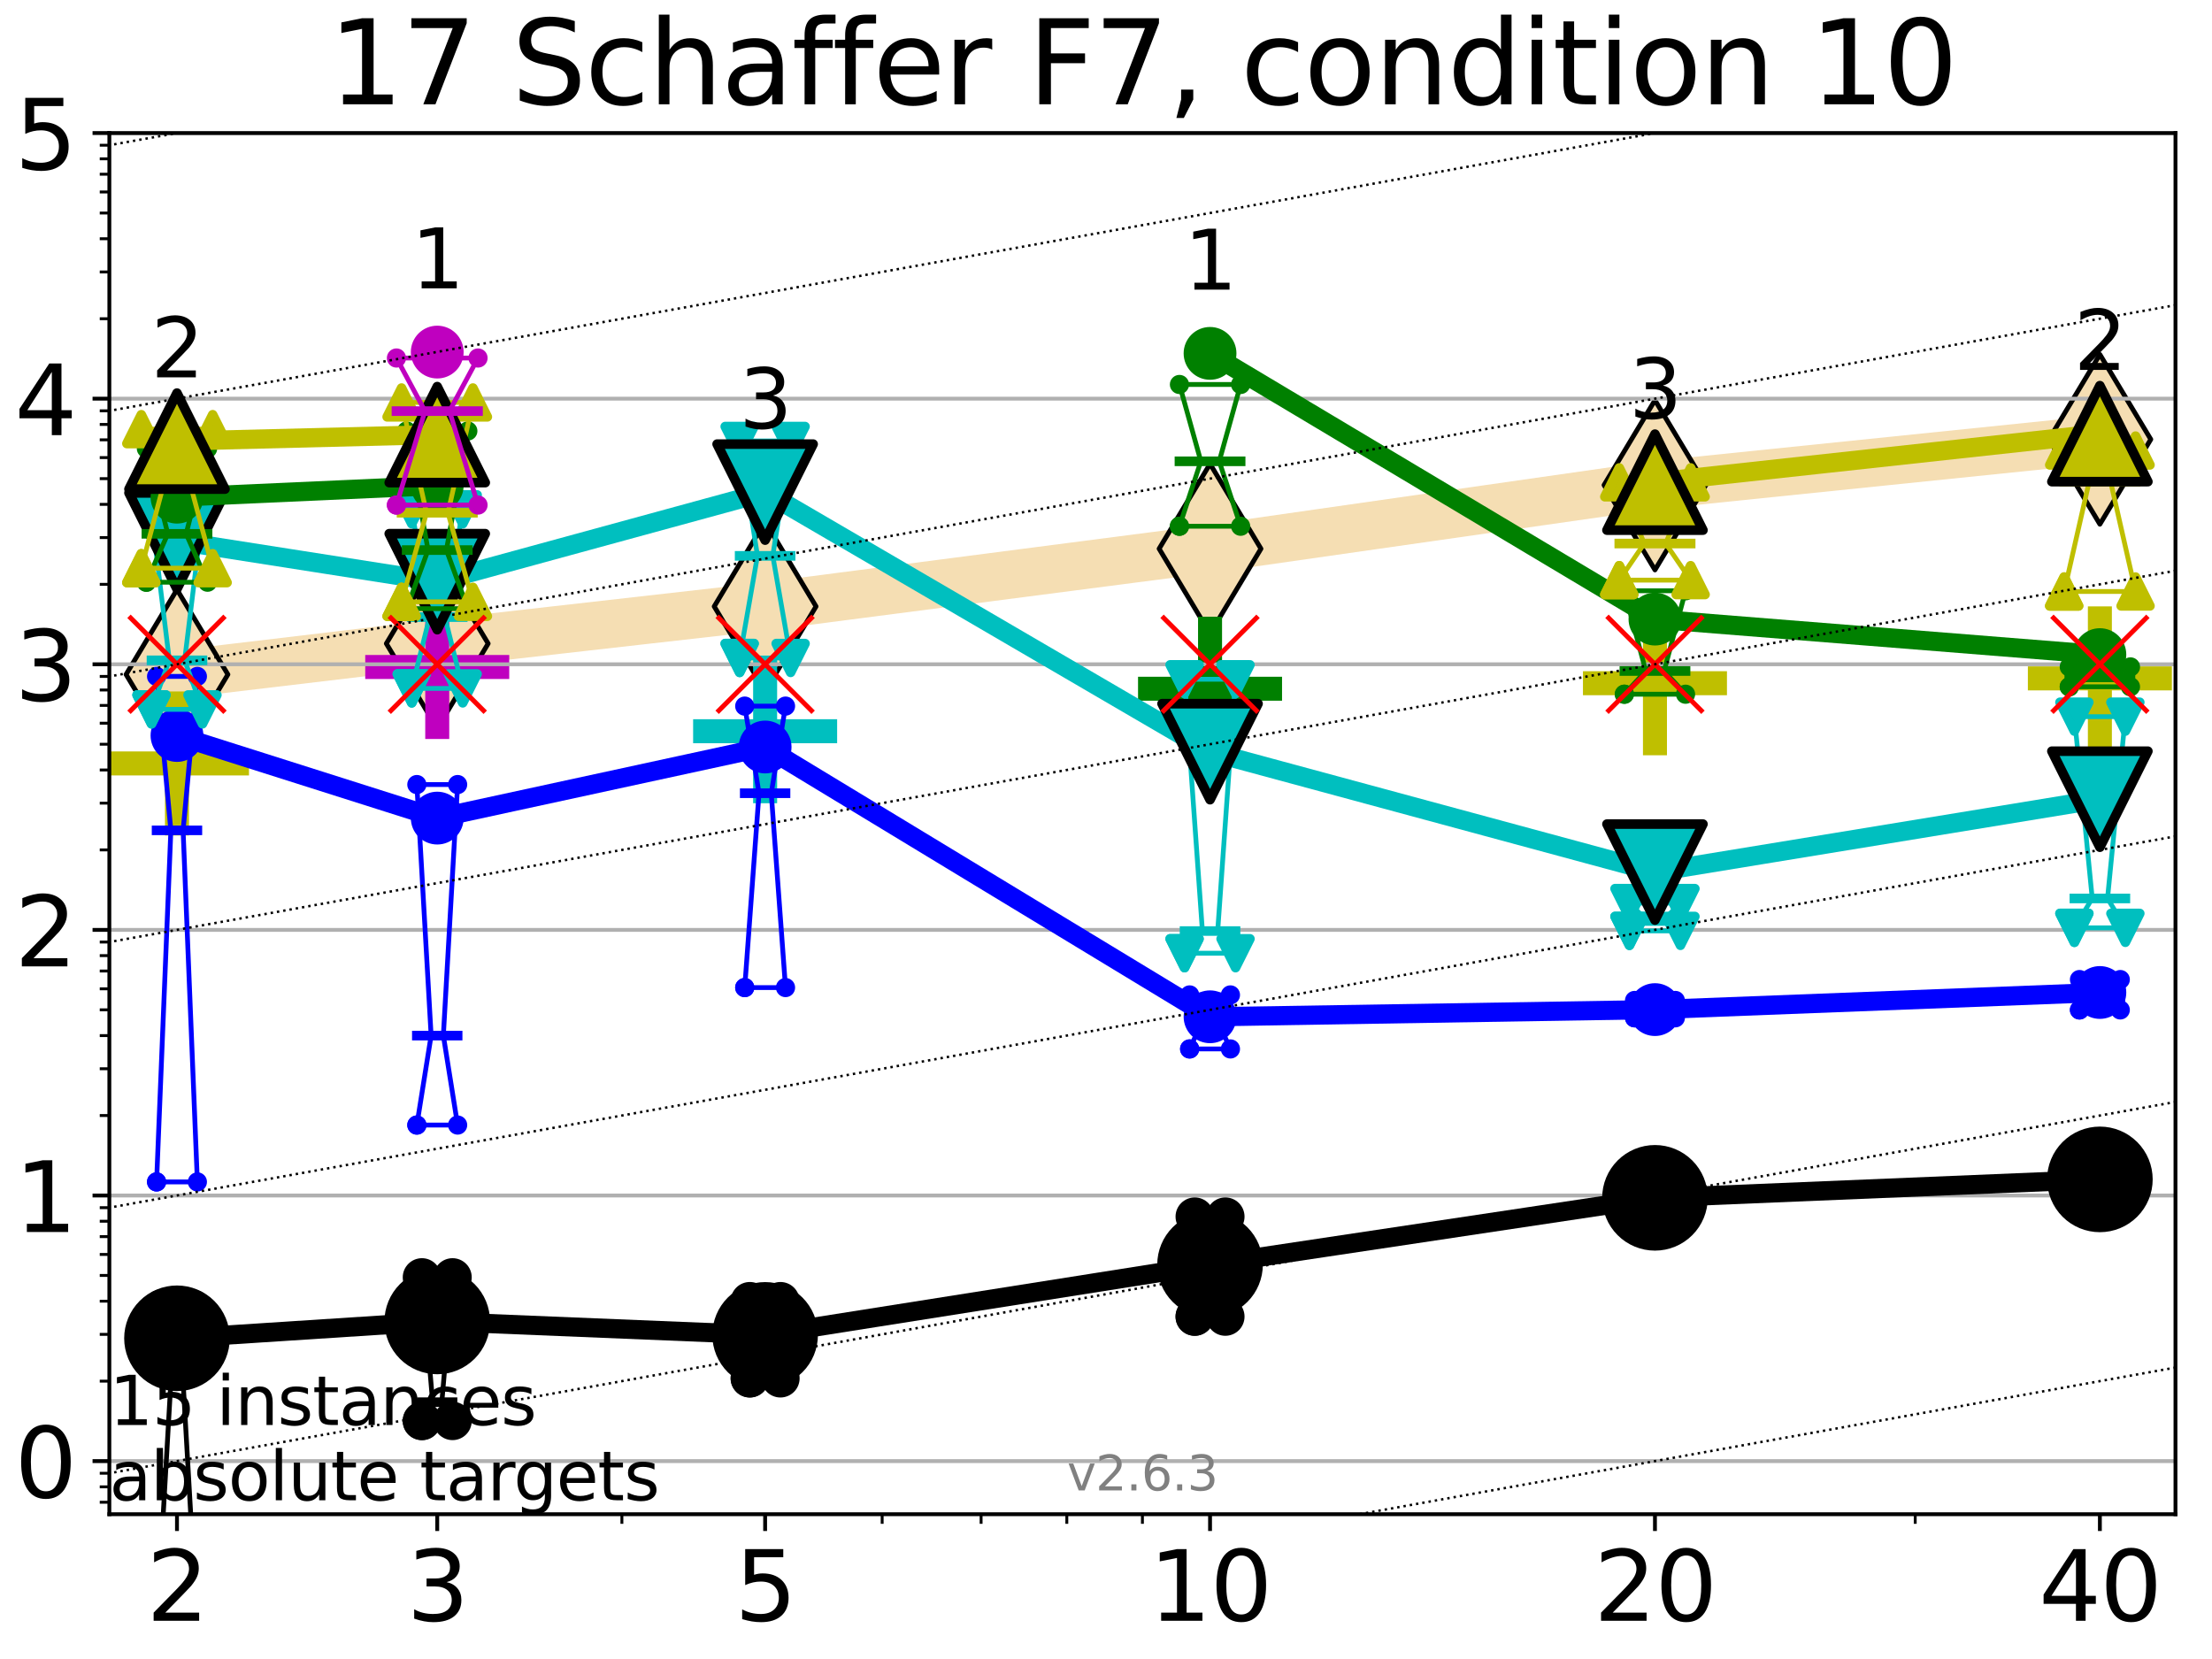 <?xml version="1.0" encoding="utf-8" standalone="no"?>
<!DOCTYPE svg PUBLIC "-//W3C//DTD SVG 1.1//EN"
  "http://www.w3.org/Graphics/SVG/1.1/DTD/svg11.dtd">
<svg xmlns:xlink="http://www.w3.org/1999/xlink" width="460.8pt" height="345.6pt" viewBox="0 0 460.8 345.6" xmlns="http://www.w3.org/2000/svg" version="1.1">
 <defs>
  <style type="text/css">*{stroke-linejoin: round; stroke-linecap: butt}</style>
 </defs>
 <g id="figure_1">
  <g id="patch_1">
   <path d="M 0 345.6 
L 460.8 345.6 
L 460.8 0 
L 0 0 
z
" style="fill: #ffffff"/>
  </g>
  <g id="axes_1">
   <g id="patch_2">
    <path d="M 22.78 315.44 
L 453.192 315.44 
L 453.192 27.72 
L 22.78 27.72 
z
" style="fill: #ffffff"/>
   </g>
   <g id="line2d_1">
    <path d="M 36.868 140.503 
L 91.085 134.067 
L 159.39 126.333 
L 252.074 114.311 
L 344.758 101.046 
L 437.443 91.525 
" clip-path="url(#pd5c2a51401)" style="fill: none; stroke: #f5deb3; stroke-width: 10; stroke-linecap: square"/>
    <defs>
     <path id="md63e40b912" d="M -0 17.678 
L 10.607 0 
L 0 -17.678 
L -10.607 -0 
z
" style="stroke: #000000; stroke-linejoin: miter"/>
    </defs>
    <g clip-path="url(#pd5c2a51401)">
     <use xlink:href="#md63e40b912" x="36.868" y="140.503" style="fill: #f5deb3; stroke: #000000; stroke-linejoin: miter"/>
     <use xlink:href="#md63e40b912" x="91.085" y="134.067" style="fill: #f5deb3; stroke: #000000; stroke-linejoin: miter"/>
     <use xlink:href="#md63e40b912" x="159.39" y="126.333" style="fill: #f5deb3; stroke: #000000; stroke-linejoin: miter"/>
     <use xlink:href="#md63e40b912" x="252.074" y="114.311" style="fill: #f5deb3; stroke: #000000; stroke-linejoin: miter"/>
     <use xlink:href="#md63e40b912" x="344.758" y="101.046" style="fill: #f5deb3; stroke: #000000; stroke-linejoin: miter"/>
     <use xlink:href="#md63e40b912" x="437.443" y="91.525" style="fill: #f5deb3; stroke: #000000; stroke-linejoin: miter"/>
    </g>
   </g>
   <g id="line2d_2">
    <defs>
     <path id="m65836459ef" d="M -15 0 
L 15 0 
M 0 15 
L 0 -15 
" style="stroke: #bfbf00; stroke-width: 5"/>
    </defs>
    <g clip-path="url(#pd5c2a51401)">
     <use xlink:href="#m65836459ef" x="36.868" y="159.042" style="fill: #bfbf00; stroke: #bfbf00; stroke-width: 5"/>
    </g>
   </g>
   <g id="line2d_3">
    <defs>
     <path id="md11d1f7b8b" d="M -15 0 
L 15 0 
M 0 15 
L 0 -15 
" style="stroke: #bf00bf; stroke-width: 5"/>
    </defs>
    <g clip-path="url(#pd5c2a51401)">
     <use xlink:href="#md11d1f7b8b" x="91.085" y="138.949" style="fill: #bf00bf; stroke: #bf00bf; stroke-width: 5"/>
    </g>
   </g>
   <g id="line2d_4">
    <defs>
     <path id="me31b53c888" d="M -15 0 
L 15 0 
M 0 15 
L 0 -15 
" style="stroke: #00bfbf; stroke-width: 5"/>
    </defs>
    <g clip-path="url(#pd5c2a51401)">
     <use xlink:href="#me31b53c888" x="159.39" y="152.323" style="fill: #00bfbf; stroke: #00bfbf; stroke-width: 5"/>
    </g>
   </g>
   <g id="line2d_5">
    <defs>
     <path id="m30919ae44a" d="M -15 0 
L 15 0 
M 0 15 
L 0 -15 
" style="stroke: #008000; stroke-width: 5"/>
    </defs>
    <g clip-path="url(#pd5c2a51401)">
     <use xlink:href="#m30919ae44a" x="252.074" y="143.475" style="fill: #008000; stroke: #008000; stroke-width: 5"/>
    </g>
   </g>
   <g id="line2d_6">
    <g clip-path="url(#pd5c2a51401)">
     <use xlink:href="#m65836459ef" x="344.758" y="142.331" style="fill: #bfbf00; stroke: #bfbf00; stroke-width: 5"/>
    </g>
   </g>
   <g id="line2d_7">
    <g clip-path="url(#pd5c2a51401)">
     <use xlink:href="#m65836459ef" x="437.443" y="141.322" style="fill: #bfbf00; stroke: #bfbf00; stroke-width: 5"/>
    </g>
   </g>
   <g id="matplotlib.axis_1">
    <g id="xtick_1">
     <g id="line2d_8">
      <defs>
       <path id="m8ae8dc0885" d="M 0 0 
L 0 3.5 
" style="stroke: #000000; stroke-width: 0.8"/>
      </defs>
      <g>
       <use xlink:href="#m8ae8dc0885" x="36.868" y="315.44" style="stroke: #000000; stroke-width: 0.8"/>
      </g>
     </g>
     <g id="text_1">
      <!-- 2 -->
      <g transform="translate(30.506 337.637) scale(0.2 -0.2)">
       <defs>
        <path id="DejaVuSans-32" d="M 1228 531 
L 3431 531 
L 3431 0 
L 469 0 
L 469 531 
Q 828 903 1448 1529 
Q 2069 2156 2228 2338 
Q 2531 2678 2651 2914 
Q 2772 3150 2772 3378 
Q 2772 3750 2511 3984 
Q 2250 4219 1831 4219 
Q 1534 4219 1204 4116 
Q 875 4013 500 3803 
L 500 4441 
Q 881 4594 1212 4672 
Q 1544 4750 1819 4750 
Q 2544 4750 2975 4387 
Q 3406 4025 3406 3419 
Q 3406 3131 3298 2873 
Q 3191 2616 2906 2266 
Q 2828 2175 2409 1742 
Q 1991 1309 1228 531 
z
" transform="scale(0.016)"/>
       </defs>
       <use xlink:href="#DejaVuSans-32"/>
      </g>
     </g>
    </g>
    <g id="xtick_2">
     <g id="line2d_9">
      <g>
       <use xlink:href="#m8ae8dc0885" x="91.085" y="315.44" style="stroke: #000000; stroke-width: 0.8"/>
      </g>
     </g>
     <g id="text_2">
      <!-- 3 -->
      <g transform="translate(84.723 337.637) scale(0.2 -0.2)">
       <defs>
        <path id="DejaVuSans-33" d="M 2597 2516 
Q 3050 2419 3304 2112 
Q 3559 1806 3559 1356 
Q 3559 666 3084 287 
Q 2609 -91 1734 -91 
Q 1441 -91 1130 -33 
Q 819 25 488 141 
L 488 750 
Q 750 597 1062 519 
Q 1375 441 1716 441 
Q 2309 441 2620 675 
Q 2931 909 2931 1356 
Q 2931 1769 2642 2001 
Q 2353 2234 1838 2234 
L 1294 2234 
L 1294 2753 
L 1863 2753 
Q 2328 2753 2575 2939 
Q 2822 3125 2822 3475 
Q 2822 3834 2567 4026 
Q 2313 4219 1838 4219 
Q 1578 4219 1281 4162 
Q 984 4106 628 3988 
L 628 4550 
Q 988 4650 1302 4700 
Q 1616 4750 1894 4750 
Q 2613 4750 3031 4423 
Q 3450 4097 3450 3541 
Q 3450 3153 3228 2886 
Q 3006 2619 2597 2516 
z
" transform="scale(0.016)"/>
       </defs>
       <use xlink:href="#DejaVuSans-33"/>
      </g>
     </g>
    </g>
    <g id="xtick_3">
     <g id="line2d_10">
      <g>
       <use xlink:href="#m8ae8dc0885" x="159.39" y="315.44" style="stroke: #000000; stroke-width: 0.8"/>
      </g>
     </g>
     <g id="text_3">
      <!-- 5 -->
      <g transform="translate(153.028 337.637) scale(0.2 -0.2)">
       <defs>
        <path id="DejaVuSans-35" d="M 691 4666 
L 3169 4666 
L 3169 4134 
L 1269 4134 
L 1269 2991 
Q 1406 3038 1543 3061 
Q 1681 3084 1819 3084 
Q 2600 3084 3056 2656 
Q 3513 2228 3513 1497 
Q 3513 744 3044 326 
Q 2575 -91 1722 -91 
Q 1428 -91 1123 -41 
Q 819 9 494 109 
L 494 744 
Q 775 591 1075 516 
Q 1375 441 1709 441 
Q 2250 441 2565 725 
Q 2881 1009 2881 1497 
Q 2881 1984 2565 2268 
Q 2250 2553 1709 2553 
Q 1456 2553 1204 2497 
Q 953 2441 691 2322 
L 691 4666 
z
" transform="scale(0.016)"/>
       </defs>
       <use xlink:href="#DejaVuSans-35"/>
      </g>
     </g>
    </g>
    <g id="xtick_4">
     <g id="line2d_11">
      <g>
       <use xlink:href="#m8ae8dc0885" x="252.074" y="315.44" style="stroke: #000000; stroke-width: 0.8"/>
      </g>
     </g>
     <g id="text_4">
      <!-- 10 -->
      <g transform="translate(239.349 337.637) scale(0.2 -0.2)">
       <defs>
        <path id="DejaVuSans-31" d="M 794 531 
L 1825 531 
L 1825 4091 
L 703 3866 
L 703 4441 
L 1819 4666 
L 2450 4666 
L 2450 531 
L 3481 531 
L 3481 0 
L 794 0 
L 794 531 
z
" transform="scale(0.016)"/>
        <path id="DejaVuSans-30" d="M 2034 4250 
Q 1547 4250 1301 3770 
Q 1056 3291 1056 2328 
Q 1056 1369 1301 889 
Q 1547 409 2034 409 
Q 2525 409 2770 889 
Q 3016 1369 3016 2328 
Q 3016 3291 2770 3770 
Q 2525 4250 2034 4250 
z
M 2034 4750 
Q 2819 4750 3233 4129 
Q 3647 3509 3647 2328 
Q 3647 1150 3233 529 
Q 2819 -91 2034 -91 
Q 1250 -91 836 529 
Q 422 1150 422 2328 
Q 422 3509 836 4129 
Q 1250 4750 2034 4750 
z
" transform="scale(0.016)"/>
       </defs>
       <use xlink:href="#DejaVuSans-31"/>
       <use xlink:href="#DejaVuSans-30" x="63.623"/>
      </g>
     </g>
    </g>
    <g id="xtick_5">
     <g id="line2d_12">
      <g>
       <use xlink:href="#m8ae8dc0885" x="344.758" y="315.44" style="stroke: #000000; stroke-width: 0.8"/>
      </g>
     </g>
     <g id="text_5">
      <!-- 20 -->
      <g transform="translate(332.033 337.637) scale(0.2 -0.2)">
       <use xlink:href="#DejaVuSans-32"/>
       <use xlink:href="#DejaVuSans-30" x="63.623"/>
      </g>
     </g>
    </g>
    <g id="xtick_6">
     <g id="line2d_13">
      <g>
       <use xlink:href="#m8ae8dc0885" x="437.443" y="315.44" style="stroke: #000000; stroke-width: 0.8"/>
      </g>
     </g>
     <g id="text_6">
      <!-- 40 -->
      <g transform="translate(424.718 337.637) scale(0.2 -0.2)">
       <defs>
        <path id="DejaVuSans-34" d="M 2419 4116 
L 825 1625 
L 2419 1625 
L 2419 4116 
z
M 2253 4666 
L 3047 4666 
L 3047 1625 
L 3713 1625 
L 3713 1100 
L 3047 1100 
L 3047 0 
L 2419 0 
L 2419 1100 
L 313 1100 
L 313 1709 
L 2253 4666 
z
" transform="scale(0.016)"/>
       </defs>
       <use xlink:href="#DejaVuSans-34"/>
       <use xlink:href="#DejaVuSans-30" x="63.623"/>
      </g>
     </g>
    </g>
    <g id="xtick_7">
     <g id="line2d_14">
      <defs>
       <path id="m14eaa6ccb4" d="M 0 0 
L 0 2 
" style="stroke: #000000; stroke-width: 0.6"/>
      </defs>
      <g>
       <use xlink:href="#m14eaa6ccb4" x="129.552" y="315.44" style="stroke: #000000; stroke-width: 0.6"/>
      </g>
     </g>
    </g>
    <g id="xtick_8">
     <g id="line2d_15">
      <g>
       <use xlink:href="#m14eaa6ccb4" x="183.769" y="315.44" style="stroke: #000000; stroke-width: 0.6"/>
      </g>
     </g>
    </g>
    <g id="xtick_9">
     <g id="line2d_16">
      <g>
       <use xlink:href="#m14eaa6ccb4" x="204.381" y="315.44" style="stroke: #000000; stroke-width: 0.6"/>
      </g>
     </g>
    </g>
    <g id="xtick_10">
     <g id="line2d_17">
      <g>
       <use xlink:href="#m14eaa6ccb4" x="222.237" y="315.44" style="stroke: #000000; stroke-width: 0.6"/>
      </g>
     </g>
    </g>
    <g id="xtick_11">
     <g id="line2d_18">
      <g>
       <use xlink:href="#m14eaa6ccb4" x="237.986" y="315.44" style="stroke: #000000; stroke-width: 0.6"/>
      </g>
     </g>
    </g>
    <g id="xtick_12">
     <g id="line2d_19">
      <g>
       <use xlink:href="#m14eaa6ccb4" x="398.975" y="315.44" style="stroke: #000000; stroke-width: 0.6"/>
      </g>
     </g>
    </g>
   </g>
   <g id="matplotlib.axis_2">
    <g id="ytick_1">
     <g id="line2d_20">
      <path d="M 22.78 304.374 
L 453.192 304.374 
" clip-path="url(#pd5c2a51401)" style="fill: none; stroke: #b0b0b0; stroke-width: 0.8; stroke-linecap: square"/>
     </g>
     <g id="line2d_21">
      <defs>
       <path id="mac4f0ab821" d="M 0 0 
L -3.5 0 
" style="stroke: #000000; stroke-width: 0.8"/>
      </defs>
      <g>
       <use xlink:href="#mac4f0ab821" x="22.78" y="304.374" style="stroke: #000000; stroke-width: 0.8"/>
      </g>
     </g>
     <g id="text_7">
      <!-- 0 -->
      <g transform="translate(3.055 311.972) scale(0.2 -0.2)">
       <use xlink:href="#DejaVuSans-30"/>
      </g>
     </g>
    </g>
    <g id="ytick_2">
     <g id="line2d_22">
      <path d="M 22.78 249.043 
L 453.192 249.043 
" clip-path="url(#pd5c2a51401)" style="fill: none; stroke: #b0b0b0; stroke-width: 0.8; stroke-linecap: square"/>
     </g>
     <g id="line2d_23">
      <g>
       <use xlink:href="#mac4f0ab821" x="22.78" y="249.043" style="stroke: #000000; stroke-width: 0.8"/>
      </g>
     </g>
     <g id="text_8">
      <!-- 1 -->
      <g transform="translate(3.055 256.642) scale(0.2 -0.2)">
       <use xlink:href="#DejaVuSans-31"/>
      </g>
     </g>
    </g>
    <g id="ytick_3">
     <g id="line2d_24">
      <path d="M 22.78 193.712 
L 453.192 193.712 
" clip-path="url(#pd5c2a51401)" style="fill: none; stroke: #b0b0b0; stroke-width: 0.8; stroke-linecap: square"/>
     </g>
     <g id="line2d_25">
      <g>
       <use xlink:href="#mac4f0ab821" x="22.78" y="193.712" style="stroke: #000000; stroke-width: 0.8"/>
      </g>
     </g>
     <g id="text_9">
      <!-- 2 -->
      <g transform="translate(3.055 201.311) scale(0.2 -0.2)">
       <use xlink:href="#DejaVuSans-32"/>
      </g>
     </g>
    </g>
    <g id="ytick_4">
     <g id="line2d_26">
      <path d="M 22.78 138.382 
L 453.192 138.382 
" clip-path="url(#pd5c2a51401)" style="fill: none; stroke: #b0b0b0; stroke-width: 0.8; stroke-linecap: square"/>
     </g>
     <g id="line2d_27">
      <g>
       <use xlink:href="#mac4f0ab821" x="22.78" y="138.382" style="stroke: #000000; stroke-width: 0.8"/>
      </g>
     </g>
     <g id="text_10">
      <!-- 3 -->
      <g transform="translate(3.055 145.98) scale(0.2 -0.2)">
       <use xlink:href="#DejaVuSans-33"/>
      </g>
     </g>
    </g>
    <g id="ytick_5">
     <g id="line2d_28">
      <path d="M 22.78 83.051 
L 453.192 83.051 
" clip-path="url(#pd5c2a51401)" style="fill: none; stroke: #b0b0b0; stroke-width: 0.8; stroke-linecap: square"/>
     </g>
     <g id="line2d_29">
      <g>
       <use xlink:href="#mac4f0ab821" x="22.78" y="83.051" style="stroke: #000000; stroke-width: 0.8"/>
      </g>
     </g>
     <g id="text_11">
      <!-- 4 -->
      <g transform="translate(3.055 90.649) scale(0.2 -0.2)">
       <use xlink:href="#DejaVuSans-34"/>
      </g>
     </g>
    </g>
    <g id="ytick_6">
     <g id="line2d_30">
      <path d="M 22.78 27.72 
L 453.192 27.72 
" clip-path="url(#pd5c2a51401)" style="fill: none; stroke: #b0b0b0; stroke-width: 0.8; stroke-linecap: square"/>
     </g>
     <g id="line2d_31">
      <g>
       <use xlink:href="#mac4f0ab821" x="22.78" y="27.72" style="stroke: #000000; stroke-width: 0.8"/>
      </g>
     </g>
     <g id="text_12">
      <!-- 5 -->
      <g transform="translate(3.055 35.318) scale(0.2 -0.2)">
       <use xlink:href="#DejaVuSans-35"/>
      </g>
     </g>
    </g>
    <g id="ytick_7">
     <g id="line2d_32">
      <defs>
       <path id="m0b2c1d1efe" d="M 0 0 
L -2 0 
" style="stroke: #000000; stroke-width: 0.6"/>
      </defs>
      <g>
       <use xlink:href="#m0b2c1d1efe" x="22.78" y="312.945" style="stroke: #000000; stroke-width: 0.6"/>
      </g>
     </g>
    </g>
    <g id="ytick_8">
     <g id="line2d_33">
      <g>
       <use xlink:href="#m0b2c1d1efe" x="22.78" y="309.736" style="stroke: #000000; stroke-width: 0.6"/>
      </g>
     </g>
    </g>
    <g id="ytick_9">
     <g id="line2d_34">
      <g>
       <use xlink:href="#m0b2c1d1efe" x="22.78" y="306.906" style="stroke: #000000; stroke-width: 0.6"/>
      </g>
     </g>
    </g>
    <g id="ytick_10">
     <g id="line2d_35">
      <g>
       <use xlink:href="#m0b2c1d1efe" x="22.78" y="287.718" style="stroke: #000000; stroke-width: 0.6"/>
      </g>
     </g>
    </g>
    <g id="ytick_11">
     <g id="line2d_36">
      <g>
       <use xlink:href="#m0b2c1d1efe" x="22.78" y="277.974" style="stroke: #000000; stroke-width: 0.6"/>
      </g>
     </g>
    </g>
    <g id="ytick_12">
     <g id="line2d_37">
      <g>
       <use xlink:href="#m0b2c1d1efe" x="22.78" y="271.061" style="stroke: #000000; stroke-width: 0.6"/>
      </g>
     </g>
    </g>
    <g id="ytick_13">
     <g id="line2d_38">
      <g>
       <use xlink:href="#m0b2c1d1efe" x="22.78" y="265.699" style="stroke: #000000; stroke-width: 0.6"/>
      </g>
     </g>
    </g>
    <g id="ytick_14">
     <g id="line2d_39">
      <g>
       <use xlink:href="#m0b2c1d1efe" x="22.78" y="261.318" style="stroke: #000000; stroke-width: 0.6"/>
      </g>
     </g>
    </g>
    <g id="ytick_15">
     <g id="line2d_40">
      <g>
       <use xlink:href="#m0b2c1d1efe" x="22.78" y="257.614" style="stroke: #000000; stroke-width: 0.6"/>
      </g>
     </g>
    </g>
    <g id="ytick_16">
     <g id="line2d_41">
      <g>
       <use xlink:href="#m0b2c1d1efe" x="22.78" y="254.405" style="stroke: #000000; stroke-width: 0.6"/>
      </g>
     </g>
    </g>
    <g id="ytick_17">
     <g id="line2d_42">
      <g>
       <use xlink:href="#m0b2c1d1efe" x="22.78" y="251.575" style="stroke: #000000; stroke-width: 0.6"/>
      </g>
     </g>
    </g>
    <g id="ytick_18">
     <g id="line2d_43">
      <g>
       <use xlink:href="#m0b2c1d1efe" x="22.78" y="232.387" style="stroke: #000000; stroke-width: 0.6"/>
      </g>
     </g>
    </g>
    <g id="ytick_19">
     <g id="line2d_44">
      <g>
       <use xlink:href="#m0b2c1d1efe" x="22.78" y="222.644" style="stroke: #000000; stroke-width: 0.6"/>
      </g>
     </g>
    </g>
    <g id="ytick_20">
     <g id="line2d_45">
      <g>
       <use xlink:href="#m0b2c1d1efe" x="22.78" y="215.731" style="stroke: #000000; stroke-width: 0.6"/>
      </g>
     </g>
    </g>
    <g id="ytick_21">
     <g id="line2d_46">
      <g>
       <use xlink:href="#m0b2c1d1efe" x="22.78" y="210.369" style="stroke: #000000; stroke-width: 0.6"/>
      </g>
     </g>
    </g>
    <g id="ytick_22">
     <g id="line2d_47">
      <g>
       <use xlink:href="#m0b2c1d1efe" x="22.78" y="205.987" style="stroke: #000000; stroke-width: 0.6"/>
      </g>
     </g>
    </g>
    <g id="ytick_23">
     <g id="line2d_48">
      <g>
       <use xlink:href="#m0b2c1d1efe" x="22.78" y="202.283" style="stroke: #000000; stroke-width: 0.6"/>
      </g>
     </g>
    </g>
    <g id="ytick_24">
     <g id="line2d_49">
      <g>
       <use xlink:href="#m0b2c1d1efe" x="22.78" y="199.074" style="stroke: #000000; stroke-width: 0.6"/>
      </g>
     </g>
    </g>
    <g id="ytick_25">
     <g id="line2d_50">
      <g>
       <use xlink:href="#m0b2c1d1efe" x="22.78" y="196.244" style="stroke: #000000; stroke-width: 0.6"/>
      </g>
     </g>
    </g>
    <g id="ytick_26">
     <g id="line2d_51">
      <g>
       <use xlink:href="#m0b2c1d1efe" x="22.78" y="177.056" style="stroke: #000000; stroke-width: 0.6"/>
      </g>
     </g>
    </g>
    <g id="ytick_27">
     <g id="line2d_52">
      <g>
       <use xlink:href="#m0b2c1d1efe" x="22.78" y="167.313" style="stroke: #000000; stroke-width: 0.6"/>
      </g>
     </g>
    </g>
    <g id="ytick_28">
     <g id="line2d_53">
      <g>
       <use xlink:href="#m0b2c1d1efe" x="22.78" y="160.4" style="stroke: #000000; stroke-width: 0.6"/>
      </g>
     </g>
    </g>
    <g id="ytick_29">
     <g id="line2d_54">
      <g>
       <use xlink:href="#m0b2c1d1efe" x="22.78" y="155.038" style="stroke: #000000; stroke-width: 0.6"/>
      </g>
     </g>
    </g>
    <g id="ytick_30">
     <g id="line2d_55">
      <g>
       <use xlink:href="#m0b2c1d1efe" x="22.78" y="150.657" style="stroke: #000000; stroke-width: 0.6"/>
      </g>
     </g>
    </g>
    <g id="ytick_31">
     <g id="line2d_56">
      <g>
       <use xlink:href="#m0b2c1d1efe" x="22.78" y="146.952" style="stroke: #000000; stroke-width: 0.6"/>
      </g>
     </g>
    </g>
    <g id="ytick_32">
     <g id="line2d_57">
      <g>
       <use xlink:href="#m0b2c1d1efe" x="22.78" y="143.744" style="stroke: #000000; stroke-width: 0.6"/>
      </g>
     </g>
    </g>
    <g id="ytick_33">
     <g id="line2d_58">
      <g>
       <use xlink:href="#m0b2c1d1efe" x="22.78" y="140.913" style="stroke: #000000; stroke-width: 0.6"/>
      </g>
     </g>
    </g>
    <g id="ytick_34">
     <g id="line2d_59">
      <g>
       <use xlink:href="#m0b2c1d1efe" x="22.78" y="121.725" style="stroke: #000000; stroke-width: 0.6"/>
      </g>
     </g>
    </g>
    <g id="ytick_35">
     <g id="line2d_60">
      <g>
       <use xlink:href="#m0b2c1d1efe" x="22.78" y="111.982" style="stroke: #000000; stroke-width: 0.6"/>
      </g>
     </g>
    </g>
    <g id="ytick_36">
     <g id="line2d_61">
      <g>
       <use xlink:href="#m0b2c1d1efe" x="22.78" y="105.069" style="stroke: #000000; stroke-width: 0.6"/>
      </g>
     </g>
    </g>
    <g id="ytick_37">
     <g id="line2d_62">
      <g>
       <use xlink:href="#m0b2c1d1efe" x="22.78" y="99.707" style="stroke: #000000; stroke-width: 0.6"/>
      </g>
     </g>
    </g>
    <g id="ytick_38">
     <g id="line2d_63">
      <g>
       <use xlink:href="#m0b2c1d1efe" x="22.78" y="95.326" style="stroke: #000000; stroke-width: 0.6"/>
      </g>
     </g>
    </g>
    <g id="ytick_39">
     <g id="line2d_64">
      <g>
       <use xlink:href="#m0b2c1d1efe" x="22.78" y="91.622" style="stroke: #000000; stroke-width: 0.6"/>
      </g>
     </g>
    </g>
    <g id="ytick_40">
     <g id="line2d_65">
      <g>
       <use xlink:href="#m0b2c1d1efe" x="22.78" y="88.413" style="stroke: #000000; stroke-width: 0.6"/>
      </g>
     </g>
    </g>
    <g id="ytick_41">
     <g id="line2d_66">
      <g>
       <use xlink:href="#m0b2c1d1efe" x="22.78" y="85.583" style="stroke: #000000; stroke-width: 0.6"/>
      </g>
     </g>
    </g>
    <g id="ytick_42">
     <g id="line2d_67">
      <g>
       <use xlink:href="#m0b2c1d1efe" x="22.78" y="66.395" style="stroke: #000000; stroke-width: 0.6"/>
      </g>
     </g>
    </g>
    <g id="ytick_43">
     <g id="line2d_68">
      <g>
       <use xlink:href="#m0b2c1d1efe" x="22.78" y="56.651" style="stroke: #000000; stroke-width: 0.6"/>
      </g>
     </g>
    </g>
    <g id="ytick_44">
     <g id="line2d_69">
      <g>
       <use xlink:href="#m0b2c1d1efe" x="22.78" y="49.738" style="stroke: #000000; stroke-width: 0.6"/>
      </g>
     </g>
    </g>
    <g id="ytick_45">
     <g id="line2d_70">
      <g>
       <use xlink:href="#m0b2c1d1efe" x="22.78" y="44.376" style="stroke: #000000; stroke-width: 0.6"/>
      </g>
     </g>
    </g>
    <g id="ytick_46">
     <g id="line2d_71">
      <g>
       <use xlink:href="#m0b2c1d1efe" x="22.78" y="39.995" style="stroke: #000000; stroke-width: 0.6"/>
      </g>
     </g>
    </g>
    <g id="ytick_47">
     <g id="line2d_72">
      <g>
       <use xlink:href="#m0b2c1d1efe" x="22.78" y="36.291" style="stroke: #000000; stroke-width: 0.6"/>
      </g>
     </g>
    </g>
    <g id="ytick_48">
     <g id="line2d_73">
      <g>
       <use xlink:href="#m0b2c1d1efe" x="22.78" y="33.082" style="stroke: #000000; stroke-width: 0.6"/>
      </g>
     </g>
    </g>
    <g id="ytick_49">
     <g id="line2d_74">
      <g>
       <use xlink:href="#m0b2c1d1efe" x="22.78" y="30.252" style="stroke: #000000; stroke-width: 0.6"/>
      </g>
     </g>
    </g>
   </g>
   <g id="line2d_75">
    <path d="M 33.682 321.03 
L 35.912 282.356 
L 33.682 272.612 
L 40.054 272.612 
L 37.824 282.356 
L 40.054 321.03 
L 33.682 321.03 
" clip-path="url(#pd5c2a51401)" style="fill: none; stroke: #000000; stroke-linecap: square"/>
   </g>
   <g id="line2d_76">
    <path d="M 33.682 321.03 
L 40.054 321.03 
L 40.054 272.612 
L 33.682 272.612 
L 33.682 321.03 
" clip-path="url(#pd5c2a51401)" style="fill: none"/>
    <defs>
     <path id="m061cb60515" d="M 0 3 
C 0.796 3 1.559 2.684 2.121 2.121 
C 2.684 1.559 3 0.796 3 0 
C 3 -0.796 2.684 -1.559 2.121 -2.121 
C 1.559 -2.684 0.796 -3 0 -3 
C -0.796 -3 -1.559 -2.684 -2.121 -2.121 
C -2.684 -1.559 -3 -0.796 -3 0 
C -3 0.796 -2.684 1.559 -2.121 2.121 
C -1.559 2.684 -0.796 3 0 3 
z
" style="stroke: #000000; stroke-width: 2"/>
    </defs>
    <g clip-path="url(#pd5c2a51401)">
     <use xlink:href="#m061cb60515" x="33.682" y="321.03" style="stroke: #000000; stroke-width: 2"/>
     <use xlink:href="#m061cb60515" x="40.054" y="321.03" style="stroke: #000000; stroke-width: 2"/>
     <use xlink:href="#m061cb60515" x="40.054" y="272.612" style="stroke: #000000; stroke-width: 2"/>
     <use xlink:href="#m061cb60515" x="33.682" y="272.612" style="stroke: #000000; stroke-width: 2"/>
     <use xlink:href="#m061cb60515" x="33.682" y="321.03" style="stroke: #000000; stroke-width: 2"/>
    </g>
   </g>
   <g id="line2d_77">
    <path d="M 33.682 282.356 
L 40.054 282.356 
" clip-path="url(#pd5c2a51401)" style="fill: none; stroke: #000000; stroke-width: 2; stroke-linecap: square"/>
   </g>
   <g id="line2d_78">
    <path d="M 87.899 296.004 
L 90.129 292.099 
L 87.899 266.103 
L 94.271 266.103 
L 92.041 292.099 
L 94.271 296.004 
L 87.899 296.004 
" clip-path="url(#pd5c2a51401)" style="fill: none; stroke: #000000; stroke-linecap: square"/>
   </g>
   <g id="line2d_79">
    <path d="M 87.899 296.004 
L 94.271 296.004 
L 94.271 266.103 
L 87.899 266.103 
L 87.899 296.004 
" clip-path="url(#pd5c2a51401)" style="fill: none"/>
    <g clip-path="url(#pd5c2a51401)">
     <use xlink:href="#m061cb60515" x="87.899" y="296.004" style="stroke: #000000; stroke-width: 2"/>
     <use xlink:href="#m061cb60515" x="94.271" y="296.004" style="stroke: #000000; stroke-width: 2"/>
     <use xlink:href="#m061cb60515" x="94.271" y="266.103" style="stroke: #000000; stroke-width: 2"/>
     <use xlink:href="#m061cb60515" x="87.899" y="266.103" style="stroke: #000000; stroke-width: 2"/>
     <use xlink:href="#m061cb60515" x="87.899" y="296.004" style="stroke: #000000; stroke-width: 2"/>
    </g>
   </g>
   <g id="line2d_80">
    <path d="M 87.899 292.099 
L 94.271 292.099 
" clip-path="url(#pd5c2a51401)" style="fill: none; stroke: #000000; stroke-width: 2; stroke-linecap: square"/>
   </g>
   <g id="line2d_81">
    <path d="M 156.204 287.124 
L 158.434 276.424 
L 156.204 271.061 
L 162.576 271.061 
L 160.346 276.424 
L 162.576 287.124 
L 156.204 287.124 
" clip-path="url(#pd5c2a51401)" style="fill: none; stroke: #000000; stroke-linecap: square"/>
   </g>
   <g id="line2d_82">
    <path d="M 156.204 287.124 
L 162.576 287.124 
L 162.576 271.061 
L 156.204 271.061 
L 156.204 287.124 
" clip-path="url(#pd5c2a51401)" style="fill: none"/>
    <g clip-path="url(#pd5c2a51401)">
     <use xlink:href="#m061cb60515" x="156.204" y="287.124" style="stroke: #000000; stroke-width: 2"/>
     <use xlink:href="#m061cb60515" x="162.576" y="287.124" style="stroke: #000000; stroke-width: 2"/>
     <use xlink:href="#m061cb60515" x="162.576" y="271.061" style="stroke: #000000; stroke-width: 2"/>
     <use xlink:href="#m061cb60515" x="156.204" y="271.061" style="stroke: #000000; stroke-width: 2"/>
     <use xlink:href="#m061cb60515" x="156.204" y="287.124" style="stroke: #000000; stroke-width: 2"/>
    </g>
   </g>
   <g id="line2d_83">
    <path d="M 156.204 276.424 
L 162.576 276.424 
" clip-path="url(#pd5c2a51401)" style="fill: none; stroke: #000000; stroke-width: 2; stroke-linecap: square"/>
   </g>
   <g id="line2d_84">
    <path d="M 248.888 274.27 
L 251.118 265.223 
L 248.888 253.448 
L 255.26 253.448 
L 253.03 265.223 
L 255.26 274.27 
L 248.888 274.27 
" clip-path="url(#pd5c2a51401)" style="fill: none; stroke: #000000; stroke-linecap: square"/>
   </g>
   <g id="line2d_85">
    <path d="M 248.888 274.27 
L 255.26 274.27 
L 255.26 253.448 
L 248.888 253.448 
L 248.888 274.27 
" clip-path="url(#pd5c2a51401)" style="fill: none"/>
    <g clip-path="url(#pd5c2a51401)">
     <use xlink:href="#m061cb60515" x="248.888" y="274.27" style="stroke: #000000; stroke-width: 2"/>
     <use xlink:href="#m061cb60515" x="255.26" y="274.27" style="stroke: #000000; stroke-width: 2"/>
     <use xlink:href="#m061cb60515" x="255.26" y="253.448" style="stroke: #000000; stroke-width: 2"/>
     <use xlink:href="#m061cb60515" x="248.888" y="253.448" style="stroke: #000000; stroke-width: 2"/>
     <use xlink:href="#m061cb60515" x="248.888" y="274.27" style="stroke: #000000; stroke-width: 2"/>
    </g>
   </g>
   <g id="line2d_86">
    <path d="M 248.888 265.223 
L 255.26 265.223 
" clip-path="url(#pd5c2a51401)" style="fill: none; stroke: #000000; stroke-width: 2; stroke-linecap: square"/>
   </g>
   <g id="line2d_87">
    <path d="M 341.572 252.737 
L 343.803 250.402 
L 341.572 246 
L 347.945 246 
L 345.714 250.402 
L 347.945 252.737 
L 341.572 252.737 
" clip-path="url(#pd5c2a51401)" style="fill: none; stroke: #000000; stroke-linecap: square"/>
   </g>
   <g id="line2d_88">
    <path d="M 341.572 252.737 
L 347.945 252.737 
L 347.945 246 
L 341.572 246 
L 341.572 252.737 
" clip-path="url(#pd5c2a51401)" style="fill: none"/>
    <g clip-path="url(#pd5c2a51401)">
     <use xlink:href="#m061cb60515" x="341.572" y="252.737" style="stroke: #000000; stroke-width: 2"/>
     <use xlink:href="#m061cb60515" x="347.945" y="252.737" style="stroke: #000000; stroke-width: 2"/>
     <use xlink:href="#m061cb60515" x="347.945" y="246" style="stroke: #000000; stroke-width: 2"/>
     <use xlink:href="#m061cb60515" x="341.572" y="246" style="stroke: #000000; stroke-width: 2"/>
     <use xlink:href="#m061cb60515" x="341.572" y="252.737" style="stroke: #000000; stroke-width: 2"/>
    </g>
   </g>
   <g id="line2d_89">
    <path d="M 341.572 250.402 
L 347.945 250.402 
" clip-path="url(#pd5c2a51401)" style="fill: none; stroke: #000000; stroke-width: 2; stroke-linecap: square"/>
   </g>
   <g id="line2d_90">
    <path d="M 434.257 250.884 
L 436.487 247.417 
L 434.257 240.553 
L 440.629 240.553 
L 438.398 247.417 
L 440.629 250.884 
L 434.257 250.884 
" clip-path="url(#pd5c2a51401)" style="fill: none; stroke: #000000; stroke-linecap: square"/>
   </g>
   <g id="line2d_91">
    <path d="M 434.257 250.884 
L 440.629 250.884 
L 440.629 240.553 
L 434.257 240.553 
L 434.257 250.884 
" clip-path="url(#pd5c2a51401)" style="fill: none"/>
    <g clip-path="url(#pd5c2a51401)">
     <use xlink:href="#m061cb60515" x="434.257" y="250.884" style="stroke: #000000; stroke-width: 2"/>
     <use xlink:href="#m061cb60515" x="440.629" y="250.884" style="stroke: #000000; stroke-width: 2"/>
     <use xlink:href="#m061cb60515" x="440.629" y="240.553" style="stroke: #000000; stroke-width: 2"/>
     <use xlink:href="#m061cb60515" x="434.257" y="240.553" style="stroke: #000000; stroke-width: 2"/>
     <use xlink:href="#m061cb60515" x="434.257" y="250.884" style="stroke: #000000; stroke-width: 2"/>
    </g>
   </g>
   <g id="line2d_92">
    <path d="M 434.257 247.417 
L 440.629 247.417 
" clip-path="url(#pd5c2a51401)" style="fill: none; stroke: #000000; stroke-width: 2; stroke-linecap: square"/>
   </g>
   <g id="line2d_93">
    <path d="M 36.868 278.789 
L 91.085 275.283 
" clip-path="url(#pd5c2a51401)" style="fill: none; stroke: #000000; stroke-width: 4; stroke-linecap: square"/>
   </g>
   <g id="line2d_94">
    <path d="M 91.085 275.283 
L 159.39 278.081 
" clip-path="url(#pd5c2a51401)" style="fill: none; stroke: #000000; stroke-width: 4; stroke-linecap: square"/>
   </g>
   <g id="line2d_95">
    <path d="M 159.39 278.081 
L 252.074 263.438 
" clip-path="url(#pd5c2a51401)" style="fill: none; stroke: #000000; stroke-width: 4; stroke-linecap: square"/>
   </g>
   <g id="line2d_96">
    <path d="M 252.074 263.438 
L 344.758 249.529 
" clip-path="url(#pd5c2a51401)" style="fill: none; stroke: #000000; stroke-width: 4; stroke-linecap: square"/>
   </g>
   <g id="line2d_97">
    <path d="M 344.758 249.529 
L 437.443 245.688 
" clip-path="url(#pd5c2a51401)" style="fill: none; stroke: #000000; stroke-width: 4; stroke-linecap: square"/>
   </g>
   <g id="line2d_98">
    <path d="M 36.868 278.789 
L 91.085 275.283 
L 159.39 278.081 
L 252.074 263.438 
L 344.758 249.529 
L 437.443 245.688 
" clip-path="url(#pd5c2a51401)" style="fill: none"/>
    <defs>
     <path id="m6e5ec7050d" d="M 0 10 
C 2.652 10 5.196 8.946 7.071 7.071 
C 8.946 5.196 10 2.652 10 0 
C 10 -2.652 8.946 -5.196 7.071 -7.071 
C 5.196 -8.946 2.652 -10 0 -10 
C -2.652 -10 -5.196 -8.946 -7.071 -7.071 
C -8.946 -5.196 -10 -2.652 -10 0 
C -10 2.652 -8.946 5.196 -7.071 7.071 
C -5.196 8.946 -2.652 10 0 10 
z
" style="stroke: #000000; stroke-width: 2"/>
    </defs>
    <g clip-path="url(#pd5c2a51401)">
     <use xlink:href="#m6e5ec7050d" x="36.868" y="278.789" style="stroke: #000000; stroke-width: 2"/>
     <use xlink:href="#m6e5ec7050d" x="91.085" y="275.283" style="stroke: #000000; stroke-width: 2"/>
     <use xlink:href="#m6e5ec7050d" x="159.39" y="278.081" style="stroke: #000000; stroke-width: 2"/>
     <use xlink:href="#m6e5ec7050d" x="252.074" y="263.438" style="stroke: #000000; stroke-width: 2"/>
     <use xlink:href="#m6e5ec7050d" x="344.758" y="249.529" style="stroke: #000000; stroke-width: 2"/>
     <use xlink:href="#m6e5ec7050d" x="437.443" y="245.688" style="stroke: #000000; stroke-width: 2"/>
    </g>
   </g>
   <g id="line2d_99">
    <path d="M 32.62 246.213 
L 35.594 172.977 
L 32.62 140.907 
L 41.116 140.907 
L 38.143 172.977 
L 41.116 246.213 
L 32.62 246.213 
" clip-path="url(#pd5c2a51401)" style="fill: none; stroke: #0000ff; stroke-linecap: square"/>
   </g>
   <g id="line2d_100">
    <path d="M 32.62 246.213 
L 41.116 246.213 
L 41.116 140.907 
L 32.62 140.907 
L 32.62 246.213 
" clip-path="url(#pd5c2a51401)" style="fill: none"/>
    <defs>
     <path id="m4964c6197c" d="M 0 1.5 
C 0.398 1.5 0.779 1.342 1.061 1.061 
C 1.342 0.779 1.5 0.398 1.5 0 
C 1.5 -0.398 1.342 -0.779 1.061 -1.061 
C 0.779 -1.342 0.398 -1.5 0 -1.5 
C -0.398 -1.5 -0.779 -1.342 -1.061 -1.061 
C -1.342 -0.779 -1.5 -0.398 -1.5 0 
C -1.5 0.398 -1.342 0.779 -1.061 1.061 
C -0.779 1.342 -0.398 1.5 0 1.5 
z
" style="stroke: #0000ff"/>
    </defs>
    <g clip-path="url(#pd5c2a51401)">
     <use xlink:href="#m4964c6197c" x="32.62" y="246.213" style="fill: #0000ff; stroke: #0000ff"/>
     <use xlink:href="#m4964c6197c" x="41.116" y="246.213" style="fill: #0000ff; stroke: #0000ff"/>
     <use xlink:href="#m4964c6197c" x="41.116" y="140.907" style="fill: #0000ff; stroke: #0000ff"/>
     <use xlink:href="#m4964c6197c" x="32.62" y="140.907" style="fill: #0000ff; stroke: #0000ff"/>
     <use xlink:href="#m4964c6197c" x="32.62" y="246.213" style="fill: #0000ff; stroke: #0000ff"/>
    </g>
   </g>
   <g id="line2d_101">
    <path d="M 32.62 172.977 
L 41.116 172.977 
" clip-path="url(#pd5c2a51401)" style="fill: none; stroke: #0000ff; stroke-width: 2; stroke-linecap: square"/>
   </g>
   <g id="line2d_102">
    <path d="M 86.837 234.369 
L 89.811 215.731 
L 86.837 163.438 
L 95.333 163.438 
L 92.359 215.731 
L 95.333 234.369 
L 86.837 234.369 
" clip-path="url(#pd5c2a51401)" style="fill: none; stroke: #0000ff; stroke-linecap: square"/>
   </g>
   <g id="line2d_103">
    <path d="M 86.837 234.369 
L 95.333 234.369 
L 95.333 163.438 
L 86.837 163.438 
L 86.837 234.369 
" clip-path="url(#pd5c2a51401)" style="fill: none"/>
    <g clip-path="url(#pd5c2a51401)">
     <use xlink:href="#m4964c6197c" x="86.837" y="234.369" style="fill: #0000ff; stroke: #0000ff"/>
     <use xlink:href="#m4964c6197c" x="95.333" y="234.369" style="fill: #0000ff; stroke: #0000ff"/>
     <use xlink:href="#m4964c6197c" x="95.333" y="163.438" style="fill: #0000ff; stroke: #0000ff"/>
     <use xlink:href="#m4964c6197c" x="86.837" y="163.438" style="fill: #0000ff; stroke: #0000ff"/>
     <use xlink:href="#m4964c6197c" x="86.837" y="234.369" style="fill: #0000ff; stroke: #0000ff"/>
    </g>
   </g>
   <g id="line2d_104">
    <path d="M 86.837 215.731 
L 95.333 215.731 
" clip-path="url(#pd5c2a51401)" style="fill: none; stroke: #0000ff; stroke-width: 2; stroke-linecap: square"/>
   </g>
   <g id="line2d_105">
    <path d="M 155.142 205.728 
L 158.116 165.242 
L 155.142 147.095 
L 163.638 147.095 
L 160.665 165.242 
L 163.638 205.728 
L 155.142 205.728 
" clip-path="url(#pd5c2a51401)" style="fill: none; stroke: #0000ff; stroke-linecap: square"/>
   </g>
   <g id="line2d_106">
    <path d="M 155.142 205.728 
L 163.638 205.728 
L 163.638 147.095 
L 155.142 147.095 
L 155.142 205.728 
" clip-path="url(#pd5c2a51401)" style="fill: none"/>
    <g clip-path="url(#pd5c2a51401)">
     <use xlink:href="#m4964c6197c" x="155.142" y="205.728" style="fill: #0000ff; stroke: #0000ff"/>
     <use xlink:href="#m4964c6197c" x="163.638" y="205.728" style="fill: #0000ff; stroke: #0000ff"/>
     <use xlink:href="#m4964c6197c" x="163.638" y="147.095" style="fill: #0000ff; stroke: #0000ff"/>
     <use xlink:href="#m4964c6197c" x="155.142" y="147.095" style="fill: #0000ff; stroke: #0000ff"/>
     <use xlink:href="#m4964c6197c" x="155.142" y="205.728" style="fill: #0000ff; stroke: #0000ff"/>
    </g>
   </g>
   <g id="line2d_107">
    <path d="M 155.142 165.242 
L 163.638 165.242 
" clip-path="url(#pd5c2a51401)" style="fill: none; stroke: #0000ff; stroke-width: 2; stroke-linecap: square"/>
   </g>
   <g id="line2d_108">
    <path d="M 247.826 218.514 
L 250.8 212.061 
L 247.826 207.262 
L 256.322 207.262 
L 253.349 212.061 
L 256.322 218.514 
L 247.826 218.514 
" clip-path="url(#pd5c2a51401)" style="fill: none; stroke: #0000ff; stroke-linecap: square"/>
   </g>
   <g id="line2d_109">
    <path d="M 247.826 218.514 
L 256.322 218.514 
L 256.322 207.262 
L 247.826 207.262 
L 247.826 218.514 
" clip-path="url(#pd5c2a51401)" style="fill: none"/>
    <g clip-path="url(#pd5c2a51401)">
     <use xlink:href="#m4964c6197c" x="247.826" y="218.514" style="fill: #0000ff; stroke: #0000ff"/>
     <use xlink:href="#m4964c6197c" x="256.322" y="218.514" style="fill: #0000ff; stroke: #0000ff"/>
     <use xlink:href="#m4964c6197c" x="256.322" y="207.262" style="fill: #0000ff; stroke: #0000ff"/>
     <use xlink:href="#m4964c6197c" x="247.826" y="207.262" style="fill: #0000ff; stroke: #0000ff"/>
     <use xlink:href="#m4964c6197c" x="247.826" y="218.514" style="fill: #0000ff; stroke: #0000ff"/>
    </g>
   </g>
   <g id="line2d_110">
    <path d="M 247.826 212.061 
L 256.322 212.061 
" clip-path="url(#pd5c2a51401)" style="fill: none; stroke: #0000ff; stroke-width: 2; stroke-linecap: square"/>
   </g>
   <g id="line2d_111">
    <path d="M 340.51 212.029 
L 343.484 209.426 
L 340.51 208.414 
L 349.007 208.414 
L 346.033 209.426 
L 349.007 212.029 
L 340.51 212.029 
" clip-path="url(#pd5c2a51401)" style="fill: none; stroke: #0000ff; stroke-linecap: square"/>
   </g>
   <g id="line2d_112">
    <path d="M 340.51 212.029 
L 349.007 212.029 
L 349.007 208.414 
L 340.51 208.414 
L 340.51 212.029 
" clip-path="url(#pd5c2a51401)" style="fill: none"/>
    <g clip-path="url(#pd5c2a51401)">
     <use xlink:href="#m4964c6197c" x="340.51" y="212.029" style="fill: #0000ff; stroke: #0000ff"/>
     <use xlink:href="#m4964c6197c" x="349.007" y="212.029" style="fill: #0000ff; stroke: #0000ff"/>
     <use xlink:href="#m4964c6197c" x="349.007" y="208.414" style="fill: #0000ff; stroke: #0000ff"/>
     <use xlink:href="#m4964c6197c" x="340.51" y="208.414" style="fill: #0000ff; stroke: #0000ff"/>
     <use xlink:href="#m4964c6197c" x="340.51" y="212.029" style="fill: #0000ff; stroke: #0000ff"/>
    </g>
   </g>
   <g id="line2d_113">
    <path d="M 340.51 209.426 
L 349.007 209.426 
" clip-path="url(#pd5c2a51401)" style="fill: none; stroke: #0000ff; stroke-width: 2; stroke-linecap: square"/>
   </g>
   <g id="line2d_114">
    <path d="M 433.195 210.387 
L 436.168 209.105 
L 433.195 204.059 
L 441.691 204.059 
L 438.717 209.105 
L 441.691 210.387 
L 433.195 210.387 
" clip-path="url(#pd5c2a51401)" style="fill: none; stroke: #0000ff; stroke-linecap: square"/>
   </g>
   <g id="line2d_115">
    <path d="M 433.195 210.387 
L 441.691 210.387 
L 441.691 204.059 
L 433.195 204.059 
L 433.195 210.387 
" clip-path="url(#pd5c2a51401)" style="fill: none"/>
    <g clip-path="url(#pd5c2a51401)">
     <use xlink:href="#m4964c6197c" x="433.195" y="210.387" style="fill: #0000ff; stroke: #0000ff"/>
     <use xlink:href="#m4964c6197c" x="441.691" y="210.387" style="fill: #0000ff; stroke: #0000ff"/>
     <use xlink:href="#m4964c6197c" x="441.691" y="204.059" style="fill: #0000ff; stroke: #0000ff"/>
     <use xlink:href="#m4964c6197c" x="433.195" y="204.059" style="fill: #0000ff; stroke: #0000ff"/>
     <use xlink:href="#m4964c6197c" x="433.195" y="210.387" style="fill: #0000ff; stroke: #0000ff"/>
    </g>
   </g>
   <g id="line2d_116">
    <path d="M 433.195 209.105 
L 441.691 209.105 
" clip-path="url(#pd5c2a51401)" style="fill: none; stroke: #0000ff; stroke-width: 2; stroke-linecap: square"/>
   </g>
   <g id="line2d_117">
    <path d="M 36.868 153.217 
L 91.085 170.426 
" clip-path="url(#pd5c2a51401)" style="fill: none; stroke: #0000ff; stroke-width: 4; stroke-linecap: square"/>
   </g>
   <g id="line2d_118">
    <path d="M 91.085 170.426 
L 159.39 155.616 
" clip-path="url(#pd5c2a51401)" style="fill: none; stroke: #0000ff; stroke-width: 4; stroke-linecap: square"/>
   </g>
   <g id="line2d_119">
    <path d="M 159.39 155.616 
L 252.074 211.815 
" clip-path="url(#pd5c2a51401)" style="fill: none; stroke: #0000ff; stroke-width: 4; stroke-linecap: square"/>
   </g>
   <g id="line2d_120">
    <path d="M 252.074 211.815 
L 344.758 210.319 
" clip-path="url(#pd5c2a51401)" style="fill: none; stroke: #0000ff; stroke-width: 4; stroke-linecap: square"/>
   </g>
   <g id="line2d_121">
    <path d="M 344.758 210.319 
L 437.443 206.754 
" clip-path="url(#pd5c2a51401)" style="fill: none; stroke: #0000ff; stroke-width: 4; stroke-linecap: square"/>
   </g>
   <g id="line2d_122">
    <path d="M 36.868 153.217 
L 91.085 170.426 
L 159.39 155.616 
L 252.074 211.815 
L 344.758 210.319 
L 437.443 206.754 
" clip-path="url(#pd5c2a51401)" style="fill: none"/>
    <defs>
     <path id="m1f15f41129" d="M 0 5 
C 1.326 5 2.598 4.473 3.536 3.536 
C 4.473 2.598 5 1.326 5 0 
C 5 -1.326 4.473 -2.598 3.536 -3.536 
C 2.598 -4.473 1.326 -5 0 -5 
C -1.326 -5 -2.598 -4.473 -3.536 -3.536 
C -4.473 -2.598 -5 -1.326 -5 0 
C -5 1.326 -4.473 2.598 -3.536 3.536 
C -2.598 4.473 -1.326 5 0 5 
z
" style="stroke: #0000ff"/>
    </defs>
    <g clip-path="url(#pd5c2a51401)">
     <use xlink:href="#m1f15f41129" x="36.868" y="153.217" style="fill: #0000ff; stroke: #0000ff"/>
     <use xlink:href="#m1f15f41129" x="91.085" y="170.426" style="fill: #0000ff; stroke: #0000ff"/>
     <use xlink:href="#m1f15f41129" x="159.39" y="155.616" style="fill: #0000ff; stroke: #0000ff"/>
     <use xlink:href="#m1f15f41129" x="252.074" y="211.815" style="fill: #0000ff; stroke: #0000ff"/>
     <use xlink:href="#m1f15f41129" x="344.758" y="210.319" style="fill: #0000ff; stroke: #0000ff"/>
     <use xlink:href="#m1f15f41129" x="437.443" y="206.754" style="fill: #0000ff; stroke: #0000ff"/>
    </g>
   </g>
   <g id="line2d_123">
    <path d="M 31.558 147.777 
L 35.275 137.555 
L 31.558 107.19 
L 42.178 107.19 
L 38.461 137.555 
L 42.178 147.777 
L 31.558 147.777 
" clip-path="url(#pd5c2a51401)" style="fill: none; stroke: #00bfbf; stroke-linecap: square"/>
   </g>
   <g id="line2d_124">
    <path d="M 31.558 147.777 
L 42.178 147.777 
L 42.178 107.19 
L 31.558 107.19 
L 31.558 147.777 
" clip-path="url(#pd5c2a51401)" style="fill: none"/>
    <defs>
     <path id="m4c90d7a4a2" d="M -0 3 
L 3 -3 
L -3 -3 
z
" style="stroke: #00bfbf; stroke-width: 2; stroke-linejoin: miter"/>
    </defs>
    <g clip-path="url(#pd5c2a51401)">
     <use xlink:href="#m4c90d7a4a2" x="31.558" y="147.777" style="fill: #00bfbf; stroke: #00bfbf; stroke-width: 2; stroke-linejoin: miter"/>
     <use xlink:href="#m4c90d7a4a2" x="42.178" y="147.777" style="fill: #00bfbf; stroke: #00bfbf; stroke-width: 2; stroke-linejoin: miter"/>
     <use xlink:href="#m4c90d7a4a2" x="42.178" y="107.19" style="fill: #00bfbf; stroke: #00bfbf; stroke-width: 2; stroke-linejoin: miter"/>
     <use xlink:href="#m4c90d7a4a2" x="31.558" y="107.19" style="fill: #00bfbf; stroke: #00bfbf; stroke-width: 2; stroke-linejoin: miter"/>
     <use xlink:href="#m4c90d7a4a2" x="31.558" y="147.777" style="fill: #00bfbf; stroke: #00bfbf; stroke-width: 2; stroke-linejoin: miter"/>
    </g>
   </g>
   <g id="line2d_125">
    <path d="M 31.558 137.555 
L 42.178 137.555 
" clip-path="url(#pd5c2a51401)" style="fill: none; stroke: #00bfbf; stroke-width: 2; stroke-linecap: square"/>
   </g>
   <g id="line2d_126">
    <path d="M 85.775 143.408 
L 89.492 128.553 
L 85.775 106.103 
L 96.395 106.103 
L 92.678 128.553 
L 96.395 143.408 
L 85.775 143.408 
" clip-path="url(#pd5c2a51401)" style="fill: none; stroke: #00bfbf; stroke-linecap: square"/>
   </g>
   <g id="line2d_127">
    <path d="M 85.775 143.408 
L 96.395 143.408 
L 96.395 106.103 
L 85.775 106.103 
L 85.775 143.408 
" clip-path="url(#pd5c2a51401)" style="fill: none"/>
    <g clip-path="url(#pd5c2a51401)">
     <use xlink:href="#m4c90d7a4a2" x="85.775" y="143.408" style="fill: #00bfbf; stroke: #00bfbf; stroke-width: 2; stroke-linejoin: miter"/>
     <use xlink:href="#m4c90d7a4a2" x="96.395" y="143.408" style="fill: #00bfbf; stroke: #00bfbf; stroke-width: 2; stroke-linejoin: miter"/>
     <use xlink:href="#m4c90d7a4a2" x="96.395" y="106.103" style="fill: #00bfbf; stroke: #00bfbf; stroke-width: 2; stroke-linejoin: miter"/>
     <use xlink:href="#m4c90d7a4a2" x="85.775" y="106.103" style="fill: #00bfbf; stroke: #00bfbf; stroke-width: 2; stroke-linejoin: miter"/>
     <use xlink:href="#m4c90d7a4a2" x="85.775" y="143.408" style="fill: #00bfbf; stroke: #00bfbf; stroke-width: 2; stroke-linejoin: miter"/>
    </g>
   </g>
   <g id="line2d_128">
    <path d="M 85.775 128.553 
L 96.395 128.553 
" clip-path="url(#pd5c2a51401)" style="fill: none; stroke: #00bfbf; stroke-width: 2; stroke-linecap: square"/>
   </g>
   <g id="line2d_129">
    <path d="M 154.08 137.068 
L 157.797 115.795 
L 154.08 91.856 
L 164.7 91.856 
L 160.983 115.795 
L 164.7 137.068 
L 154.08 137.068 
" clip-path="url(#pd5c2a51401)" style="fill: none; stroke: #00bfbf; stroke-linecap: square"/>
   </g>
   <g id="line2d_130">
    <path d="M 154.08 137.068 
L 164.7 137.068 
L 164.7 91.856 
L 154.08 91.856 
L 154.08 137.068 
" clip-path="url(#pd5c2a51401)" style="fill: none"/>
    <g clip-path="url(#pd5c2a51401)">
     <use xlink:href="#m4c90d7a4a2" x="154.08" y="137.068" style="fill: #00bfbf; stroke: #00bfbf; stroke-width: 2; stroke-linejoin: miter"/>
     <use xlink:href="#m4c90d7a4a2" x="164.7" y="137.068" style="fill: #00bfbf; stroke: #00bfbf; stroke-width: 2; stroke-linejoin: miter"/>
     <use xlink:href="#m4c90d7a4a2" x="164.7" y="91.856" style="fill: #00bfbf; stroke: #00bfbf; stroke-width: 2; stroke-linejoin: miter"/>
     <use xlink:href="#m4c90d7a4a2" x="154.08" y="91.856" style="fill: #00bfbf; stroke: #00bfbf; stroke-width: 2; stroke-linejoin: miter"/>
     <use xlink:href="#m4c90d7a4a2" x="154.08" y="137.068" style="fill: #00bfbf; stroke: #00bfbf; stroke-width: 2; stroke-linejoin: miter"/>
    </g>
   </g>
   <g id="line2d_131">
    <path d="M 154.08 115.795 
L 164.7 115.795 
" clip-path="url(#pd5c2a51401)" style="fill: none; stroke: #00bfbf; stroke-width: 2; stroke-linecap: square"/>
   </g>
   <g id="line2d_132">
    <path d="M 246.764 198.576 
L 250.481 193.954 
L 246.764 141.505 
L 257.384 141.505 
L 253.667 193.954 
L 257.384 198.576 
L 246.764 198.576 
" clip-path="url(#pd5c2a51401)" style="fill: none; stroke: #00bfbf; stroke-linecap: square"/>
   </g>
   <g id="line2d_133">
    <path d="M 246.764 198.576 
L 257.384 198.576 
L 257.384 141.505 
L 246.764 141.505 
L 246.764 198.576 
" clip-path="url(#pd5c2a51401)" style="fill: none"/>
    <g clip-path="url(#pd5c2a51401)">
     <use xlink:href="#m4c90d7a4a2" x="246.764" y="198.576" style="fill: #00bfbf; stroke: #00bfbf; stroke-width: 2; stroke-linejoin: miter"/>
     <use xlink:href="#m4c90d7a4a2" x="257.384" y="198.576" style="fill: #00bfbf; stroke: #00bfbf; stroke-width: 2; stroke-linejoin: miter"/>
     <use xlink:href="#m4c90d7a4a2" x="257.384" y="141.505" style="fill: #00bfbf; stroke: #00bfbf; stroke-width: 2; stroke-linejoin: miter"/>
     <use xlink:href="#m4c90d7a4a2" x="246.764" y="141.505" style="fill: #00bfbf; stroke: #00bfbf; stroke-width: 2; stroke-linejoin: miter"/>
     <use xlink:href="#m4c90d7a4a2" x="246.764" y="198.576" style="fill: #00bfbf; stroke: #00bfbf; stroke-width: 2; stroke-linejoin: miter"/>
    </g>
   </g>
   <g id="line2d_134">
    <path d="M 246.764 193.954 
L 257.384 193.954 
" clip-path="url(#pd5c2a51401)" style="fill: none; stroke: #00bfbf; stroke-width: 2; stroke-linecap: square"/>
   </g>
   <g id="line2d_135">
    <path d="M 339.448 193.92 
L 343.165 191.863 
L 339.448 188.121 
L 350.069 188.121 
L 346.352 191.863 
L 350.069 193.92 
L 339.448 193.92 
" clip-path="url(#pd5c2a51401)" style="fill: none; stroke: #00bfbf; stroke-linecap: square"/>
   </g>
   <g id="line2d_136">
    <path d="M 339.448 193.92 
L 350.069 193.92 
L 350.069 188.121 
L 339.448 188.121 
L 339.448 193.92 
" clip-path="url(#pd5c2a51401)" style="fill: none"/>
    <g clip-path="url(#pd5c2a51401)">
     <use xlink:href="#m4c90d7a4a2" x="339.448" y="193.92" style="fill: #00bfbf; stroke: #00bfbf; stroke-width: 2; stroke-linejoin: miter"/>
     <use xlink:href="#m4c90d7a4a2" x="350.069" y="193.92" style="fill: #00bfbf; stroke: #00bfbf; stroke-width: 2; stroke-linejoin: miter"/>
     <use xlink:href="#m4c90d7a4a2" x="350.069" y="188.121" style="fill: #00bfbf; stroke: #00bfbf; stroke-width: 2; stroke-linejoin: miter"/>
     <use xlink:href="#m4c90d7a4a2" x="339.448" y="188.121" style="fill: #00bfbf; stroke: #00bfbf; stroke-width: 2; stroke-linejoin: miter"/>
     <use xlink:href="#m4c90d7a4a2" x="339.448" y="193.92" style="fill: #00bfbf; stroke: #00bfbf; stroke-width: 2; stroke-linejoin: miter"/>
    </g>
   </g>
   <g id="line2d_137">
    <path d="M 339.448 191.863 
L 350.069 191.863 
" clip-path="url(#pd5c2a51401)" style="fill: none; stroke: #00bfbf; stroke-width: 2; stroke-linecap: square"/>
   </g>
   <g id="line2d_138">
    <path d="M 432.132 193.288 
L 435.85 187.164 
L 432.132 149.295 
L 442.753 149.295 
L 439.036 187.164 
L 442.753 193.288 
L 432.132 193.288 
" clip-path="url(#pd5c2a51401)" style="fill: none; stroke: #00bfbf; stroke-linecap: square"/>
   </g>
   <g id="line2d_139">
    <path d="M 432.132 193.288 
L 442.753 193.288 
L 442.753 149.295 
L 432.132 149.295 
L 432.132 193.288 
" clip-path="url(#pd5c2a51401)" style="fill: none"/>
    <g clip-path="url(#pd5c2a51401)">
     <use xlink:href="#m4c90d7a4a2" x="432.132" y="193.288" style="fill: #00bfbf; stroke: #00bfbf; stroke-width: 2; stroke-linejoin: miter"/>
     <use xlink:href="#m4c90d7a4a2" x="442.753" y="193.288" style="fill: #00bfbf; stroke: #00bfbf; stroke-width: 2; stroke-linejoin: miter"/>
     <use xlink:href="#m4c90d7a4a2" x="442.753" y="149.295" style="fill: #00bfbf; stroke: #00bfbf; stroke-width: 2; stroke-linejoin: miter"/>
     <use xlink:href="#m4c90d7a4a2" x="432.132" y="149.295" style="fill: #00bfbf; stroke: #00bfbf; stroke-width: 2; stroke-linejoin: miter"/>
     <use xlink:href="#m4c90d7a4a2" x="432.132" y="193.288" style="fill: #00bfbf; stroke: #00bfbf; stroke-width: 2; stroke-linejoin: miter"/>
    </g>
   </g>
   <g id="line2d_140">
    <path d="M 432.132 187.164 
L 442.753 187.164 
" clip-path="url(#pd5c2a51401)" style="fill: none; stroke: #00bfbf; stroke-width: 2; stroke-linecap: square"/>
   </g>
   <g id="line2d_141">
    <path d="M 36.868 112.682 
L 91.085 121.174 
" clip-path="url(#pd5c2a51401)" style="fill: none; stroke: #00bfbf; stroke-width: 4; stroke-linecap: square"/>
   </g>
   <g id="line2d_142">
    <path d="M 91.085 121.174 
L 159.39 102.516 
" clip-path="url(#pd5c2a51401)" style="fill: none; stroke: #00bfbf; stroke-width: 4; stroke-linecap: square"/>
   </g>
   <g id="line2d_143">
    <path d="M 159.39 102.516 
L 252.074 156.592 
" clip-path="url(#pd5c2a51401)" style="fill: none; stroke: #00bfbf; stroke-width: 4; stroke-linecap: square"/>
   </g>
   <g id="line2d_144">
    <path d="M 252.074 156.592 
L 344.758 181.674 
" clip-path="url(#pd5c2a51401)" style="fill: none; stroke: #00bfbf; stroke-width: 4; stroke-linecap: square"/>
   </g>
   <g id="line2d_145">
    <path d="M 344.758 181.674 
L 437.443 166.487 
" clip-path="url(#pd5c2a51401)" style="fill: none; stroke: #00bfbf; stroke-width: 4; stroke-linecap: square"/>
   </g>
   <g id="line2d_146">
    <path d="M 36.868 112.682 
L 91.085 121.174 
L 159.39 102.516 
L 252.074 156.592 
L 344.758 181.674 
L 437.443 166.487 
" clip-path="url(#pd5c2a51401)" style="fill: none"/>
    <defs>
     <path id="mb4fea90d20" d="M -0 10 
L 10 -10 
L -10 -10 
z
" style="stroke: #000000; stroke-width: 2; stroke-linejoin: miter"/>
    </defs>
    <g clip-path="url(#pd5c2a51401)">
     <use xlink:href="#mb4fea90d20" x="36.868" y="112.682" style="fill: #00bfbf; stroke: #000000; stroke-width: 2; stroke-linejoin: miter"/>
     <use xlink:href="#mb4fea90d20" x="91.085" y="121.174" style="fill: #00bfbf; stroke: #000000; stroke-width: 2; stroke-linejoin: miter"/>
     <use xlink:href="#mb4fea90d20" x="159.39" y="102.516" style="fill: #00bfbf; stroke: #000000; stroke-width: 2; stroke-linejoin: miter"/>
     <use xlink:href="#mb4fea90d20" x="252.074" y="156.592" style="fill: #00bfbf; stroke: #000000; stroke-width: 2; stroke-linejoin: miter"/>
     <use xlink:href="#mb4fea90d20" x="344.758" y="181.674" style="fill: #00bfbf; stroke: #000000; stroke-width: 2; stroke-linejoin: miter"/>
     <use xlink:href="#mb4fea90d20" x="437.443" y="166.487" style="fill: #00bfbf; stroke: #000000; stroke-width: 2; stroke-linejoin: miter"/>
    </g>
   </g>
   <g id="line2d_147">
    <path d="M 30.496 121.285 
L 34.957 111.206 
L 30.496 93.449 
L 43.24 93.449 
L 38.78 111.206 
L 43.24 121.285 
L 30.496 121.285 
" clip-path="url(#pd5c2a51401)" style="fill: none; stroke: #008000; stroke-linecap: square"/>
   </g>
   <g id="line2d_148">
    <path d="M 30.496 121.285 
L 43.24 121.285 
L 43.24 93.449 
L 30.496 93.449 
L 30.496 121.285 
" clip-path="url(#pd5c2a51401)" style="fill: none"/>
    <defs>
     <path id="mcc0b725041" d="M 0 1.5 
C 0.398 1.5 0.779 1.342 1.061 1.061 
C 1.342 0.779 1.5 0.398 1.5 0 
C 1.5 -0.398 1.342 -0.779 1.061 -1.061 
C 0.779 -1.342 0.398 -1.5 0 -1.5 
C -0.398 -1.5 -0.779 -1.342 -1.061 -1.061 
C -1.342 -0.779 -1.5 -0.398 -1.5 0 
C -1.5 0.398 -1.342 0.779 -1.061 1.061 
C -0.779 1.342 -0.398 1.5 0 1.5 
z
" style="stroke: #008000"/>
    </defs>
    <g clip-path="url(#pd5c2a51401)">
     <use xlink:href="#mcc0b725041" x="30.496" y="121.285" style="fill: #008000; stroke: #008000"/>
     <use xlink:href="#mcc0b725041" x="43.24" y="121.285" style="fill: #008000; stroke: #008000"/>
     <use xlink:href="#mcc0b725041" x="43.24" y="93.449" style="fill: #008000; stroke: #008000"/>
     <use xlink:href="#mcc0b725041" x="30.496" y="93.449" style="fill: #008000; stroke: #008000"/>
     <use xlink:href="#mcc0b725041" x="30.496" y="121.285" style="fill: #008000; stroke: #008000"/>
    </g>
   </g>
   <g id="line2d_149">
    <path d="M 30.496 111.206 
L 43.24 111.206 
" clip-path="url(#pd5c2a51401)" style="fill: none; stroke: #008000; stroke-width: 2; stroke-linecap: square"/>
   </g>
   <g id="line2d_150">
    <path d="M 84.713 126.794 
L 89.173 114.588 
L 84.713 89.785 
L 97.457 89.785 
L 92.997 114.588 
L 97.457 126.794 
L 84.713 126.794 
" clip-path="url(#pd5c2a51401)" style="fill: none; stroke: #008000; stroke-linecap: square"/>
   </g>
   <g id="line2d_151">
    <path d="M 84.713 126.794 
L 97.457 126.794 
L 97.457 89.785 
L 84.713 89.785 
L 84.713 126.794 
" clip-path="url(#pd5c2a51401)" style="fill: none"/>
    <g clip-path="url(#pd5c2a51401)">
     <use xlink:href="#mcc0b725041" x="84.713" y="126.794" style="fill: #008000; stroke: #008000"/>
     <use xlink:href="#mcc0b725041" x="97.457" y="126.794" style="fill: #008000; stroke: #008000"/>
     <use xlink:href="#mcc0b725041" x="97.457" y="89.785" style="fill: #008000; stroke: #008000"/>
     <use xlink:href="#mcc0b725041" x="84.713" y="89.785" style="fill: #008000; stroke: #008000"/>
     <use xlink:href="#mcc0b725041" x="84.713" y="126.794" style="fill: #008000; stroke: #008000"/>
    </g>
   </g>
   <g id="line2d_152">
    <path d="M 84.713 114.588 
L 97.457 114.588 
" clip-path="url(#pd5c2a51401)" style="fill: none; stroke: #008000; stroke-width: 2; stroke-linecap: square"/>
   </g>
   <g id="line2d_153">
    <path d="M 245.702 109.626 
L 250.163 96.103 
L 245.702 80.095 
L 258.446 80.095 
L 253.986 96.103 
L 258.446 109.626 
L 245.702 109.626 
" clip-path="url(#pd5c2a51401)" style="fill: none; stroke: #008000; stroke-linecap: square"/>
   </g>
   <g id="line2d_154">
    <path d="M 245.702 109.626 
L 258.446 109.626 
L 258.446 80.095 
L 245.702 80.095 
L 245.702 109.626 
" clip-path="url(#pd5c2a51401)" style="fill: none"/>
    <g clip-path="url(#pd5c2a51401)">
     <use xlink:href="#mcc0b725041" x="245.702" y="109.626" style="fill: #008000; stroke: #008000"/>
     <use xlink:href="#mcc0b725041" x="258.446" y="109.626" style="fill: #008000; stroke: #008000"/>
     <use xlink:href="#mcc0b725041" x="258.446" y="80.095" style="fill: #008000; stroke: #008000"/>
     <use xlink:href="#mcc0b725041" x="245.702" y="80.095" style="fill: #008000; stroke: #008000"/>
     <use xlink:href="#mcc0b725041" x="245.702" y="109.626" style="fill: #008000; stroke: #008000"/>
    </g>
   </g>
   <g id="line2d_155">
    <path d="M 245.702 96.103 
L 258.446 96.103 
" clip-path="url(#pd5c2a51401)" style="fill: none; stroke: #008000; stroke-width: 2; stroke-linecap: square"/>
   </g>
   <g id="line2d_156">
    <path d="M 338.386 144.619 
L 342.847 139.779 
L 338.386 123.072 
L 351.131 123.072 
L 346.67 139.779 
L 351.131 144.619 
L 338.386 144.619 
" clip-path="url(#pd5c2a51401)" style="fill: none; stroke: #008000; stroke-linecap: square"/>
   </g>
   <g id="line2d_157">
    <path d="M 338.386 144.619 
L 351.131 144.619 
L 351.131 123.072 
L 338.386 123.072 
L 338.386 144.619 
" clip-path="url(#pd5c2a51401)" style="fill: none"/>
    <g clip-path="url(#pd5c2a51401)">
     <use xlink:href="#mcc0b725041" x="338.386" y="144.619" style="fill: #008000; stroke: #008000"/>
     <use xlink:href="#mcc0b725041" x="351.131" y="144.619" style="fill: #008000; stroke: #008000"/>
     <use xlink:href="#mcc0b725041" x="351.131" y="123.072" style="fill: #008000; stroke: #008000"/>
     <use xlink:href="#mcc0b725041" x="338.386" y="123.072" style="fill: #008000; stroke: #008000"/>
     <use xlink:href="#mcc0b725041" x="338.386" y="144.619" style="fill: #008000; stroke: #008000"/>
    </g>
   </g>
   <g id="line2d_158">
    <path d="M 338.386 139.779 
L 351.131 139.779 
" clip-path="url(#pd5c2a51401)" style="fill: none; stroke: #008000; stroke-width: 2; stroke-linecap: square"/>
   </g>
   <g id="line2d_159">
    <path d="M 431.07 143.064 
L 435.531 141.108 
L 431.07 138.931 
L 443.815 138.931 
L 439.354 141.108 
L 443.815 143.064 
L 431.07 143.064 
" clip-path="url(#pd5c2a51401)" style="fill: none; stroke: #008000; stroke-linecap: square"/>
   </g>
   <g id="line2d_160">
    <path d="M 431.07 143.064 
L 443.815 143.064 
L 443.815 138.931 
L 431.07 138.931 
L 431.07 143.064 
" clip-path="url(#pd5c2a51401)" style="fill: none"/>
    <g clip-path="url(#pd5c2a51401)">
     <use xlink:href="#mcc0b725041" x="431.07" y="143.064" style="fill: #008000; stroke: #008000"/>
     <use xlink:href="#mcc0b725041" x="443.815" y="143.064" style="fill: #008000; stroke: #008000"/>
     <use xlink:href="#mcc0b725041" x="443.815" y="138.931" style="fill: #008000; stroke: #008000"/>
     <use xlink:href="#mcc0b725041" x="431.07" y="138.931" style="fill: #008000; stroke: #008000"/>
     <use xlink:href="#mcc0b725041" x="431.07" y="143.064" style="fill: #008000; stroke: #008000"/>
    </g>
   </g>
   <g id="line2d_161">
    <path d="M 431.07 141.108 
L 443.815 141.108 
" clip-path="url(#pd5c2a51401)" style="fill: none; stroke: #008000; stroke-width: 2; stroke-linecap: square"/>
   </g>
   <g id="line2d_162">
    <path d="M 36.868 103.569 
L 91.085 101.141 
" clip-path="url(#pd5c2a51401)" style="fill: none; stroke: #008000; stroke-width: 4; stroke-linecap: square"/>
   </g>
   <g id="line2d_163">
    <path d="M 252.074 73.615 
L 344.758 128.968 
" clip-path="url(#pd5c2a51401)" style="fill: none; stroke: #008000; stroke-width: 4; stroke-linecap: square"/>
   </g>
   <g id="line2d_164">
    <path d="M 344.758 128.968 
L 437.443 136.367 
" clip-path="url(#pd5c2a51401)" style="fill: none; stroke: #008000; stroke-width: 4; stroke-linecap: square"/>
   </g>
   <g id="line2d_165">
    <path d="M 36.868 103.569 
L 91.085 101.141 
L 252.074 73.615 
L 344.758 128.968 
L 437.443 136.367 
" clip-path="url(#pd5c2a51401)" style="fill: none"/>
    <defs>
     <path id="m2aa228ff11" d="M 0 5 
C 1.326 5 2.598 4.473 3.536 3.536 
C 4.473 2.598 5 1.326 5 0 
C 5 -1.326 4.473 -2.598 3.536 -3.536 
C 2.598 -4.473 1.326 -5 0 -5 
C -1.326 -5 -2.598 -4.473 -3.536 -3.536 
C -4.473 -2.598 -5 -1.326 -5 0 
C -5 1.326 -4.473 2.598 -3.536 3.536 
C -2.598 4.473 -1.326 5 0 5 
z
" style="stroke: #008000"/>
    </defs>
    <g clip-path="url(#pd5c2a51401)">
     <use xlink:href="#m2aa228ff11" x="36.868" y="103.569" style="fill: #008000; stroke: #008000"/>
     <use xlink:href="#m2aa228ff11" x="91.085" y="101.141" style="fill: #008000; stroke: #008000"/>
     <use xlink:href="#m2aa228ff11" x="252.074" y="73.615" style="fill: #008000; stroke: #008000"/>
     <use xlink:href="#m2aa228ff11" x="344.758" y="128.968" style="fill: #008000; stroke: #008000"/>
     <use xlink:href="#m2aa228ff11" x="437.443" y="136.367" style="fill: #008000; stroke: #008000"/>
    </g>
   </g>
   <g id="line2d_166">
    <path d="M 29.434 118.358 
L 34.638 98.864 
L 29.434 89.399 
L 44.303 89.399 
L 39.099 98.864 
L 44.303 118.358 
L 29.434 118.358 
" clip-path="url(#pd5c2a51401)" style="fill: none; stroke: #bfbf00; stroke-linecap: square"/>
   </g>
   <g id="line2d_167">
    <path d="M 29.434 118.358 
L 44.303 118.358 
L 44.303 89.399 
L 29.434 89.399 
L 29.434 118.358 
" clip-path="url(#pd5c2a51401)" style="fill: none"/>
    <defs>
     <path id="m2f125d290b" d="M 0 -3 
L -3 3 
L 3 3 
z
" style="stroke: #bfbf00; stroke-width: 2; stroke-linejoin: miter"/>
    </defs>
    <g clip-path="url(#pd5c2a51401)">
     <use xlink:href="#m2f125d290b" x="29.434" y="118.358" style="fill: #bfbf00; stroke: #bfbf00; stroke-width: 2; stroke-linejoin: miter"/>
     <use xlink:href="#m2f125d290b" x="44.303" y="118.358" style="fill: #bfbf00; stroke: #bfbf00; stroke-width: 2; stroke-linejoin: miter"/>
     <use xlink:href="#m2f125d290b" x="44.303" y="89.399" style="fill: #bfbf00; stroke: #bfbf00; stroke-width: 2; stroke-linejoin: miter"/>
     <use xlink:href="#m2f125d290b" x="29.434" y="89.399" style="fill: #bfbf00; stroke: #bfbf00; stroke-width: 2; stroke-linejoin: miter"/>
     <use xlink:href="#m2f125d290b" x="29.434" y="118.358" style="fill: #bfbf00; stroke: #bfbf00; stroke-width: 2; stroke-linejoin: miter"/>
    </g>
   </g>
   <g id="line2d_168">
    <path d="M 29.434 98.864 
L 44.303 98.864 
" clip-path="url(#pd5c2a51401)" style="fill: none; stroke: #bfbf00; stroke-width: 2; stroke-linecap: square"/>
   </g>
   <g id="line2d_169">
    <path d="M 83.651 125.364 
L 88.855 106.819 
L 83.651 83.839 
L 98.519 83.839 
L 93.315 106.819 
L 98.519 125.364 
L 83.651 125.364 
" clip-path="url(#pd5c2a51401)" style="fill: none; stroke: #bfbf00; stroke-linecap: square"/>
   </g>
   <g id="line2d_170">
    <path d="M 83.651 125.364 
L 98.519 125.364 
L 98.519 83.839 
L 83.651 83.839 
L 83.651 125.364 
" clip-path="url(#pd5c2a51401)" style="fill: none"/>
    <g clip-path="url(#pd5c2a51401)">
     <use xlink:href="#m2f125d290b" x="83.651" y="125.364" style="fill: #bfbf00; stroke: #bfbf00; stroke-width: 2; stroke-linejoin: miter"/>
     <use xlink:href="#m2f125d290b" x="98.519" y="125.364" style="fill: #bfbf00; stroke: #bfbf00; stroke-width: 2; stroke-linejoin: miter"/>
     <use xlink:href="#m2f125d290b" x="98.519" y="83.839" style="fill: #bfbf00; stroke: #bfbf00; stroke-width: 2; stroke-linejoin: miter"/>
     <use xlink:href="#m2f125d290b" x="83.651" y="83.839" style="fill: #bfbf00; stroke: #bfbf00; stroke-width: 2; stroke-linejoin: miter"/>
     <use xlink:href="#m2f125d290b" x="83.651" y="125.364" style="fill: #bfbf00; stroke: #bfbf00; stroke-width: 2; stroke-linejoin: miter"/>
    </g>
   </g>
   <g id="line2d_171">
    <path d="M 83.651 106.819 
L 98.519 106.819 
" clip-path="url(#pd5c2a51401)" style="fill: none; stroke: #bfbf00; stroke-width: 2; stroke-linecap: square"/>
   </g>
   <g id="line2d_172">
    <path d="M 337.324 120.851 
L 342.528 113.228 
L 337.324 100.477 
L 352.193 100.477 
L 346.989 113.228 
L 352.193 120.851 
L 337.324 120.851 
" clip-path="url(#pd5c2a51401)" style="fill: none; stroke: #bfbf00; stroke-linecap: square"/>
   </g>
   <g id="line2d_173">
    <path d="M 337.324 120.851 
L 352.193 120.851 
L 352.193 100.477 
L 337.324 100.477 
L 337.324 120.851 
" clip-path="url(#pd5c2a51401)" style="fill: none"/>
    <g clip-path="url(#pd5c2a51401)">
     <use xlink:href="#m2f125d290b" x="337.324" y="120.851" style="fill: #bfbf00; stroke: #bfbf00; stroke-width: 2; stroke-linejoin: miter"/>
     <use xlink:href="#m2f125d290b" x="352.193" y="120.851" style="fill: #bfbf00; stroke: #bfbf00; stroke-width: 2; stroke-linejoin: miter"/>
     <use xlink:href="#m2f125d290b" x="352.193" y="100.477" style="fill: #bfbf00; stroke: #bfbf00; stroke-width: 2; stroke-linejoin: miter"/>
     <use xlink:href="#m2f125d290b" x="337.324" y="100.477" style="fill: #bfbf00; stroke: #bfbf00; stroke-width: 2; stroke-linejoin: miter"/>
     <use xlink:href="#m2f125d290b" x="337.324" y="120.851" style="fill: #bfbf00; stroke: #bfbf00; stroke-width: 2; stroke-linejoin: miter"/>
    </g>
   </g>
   <g id="line2d_174">
    <path d="M 337.324 113.228 
L 352.193 113.228 
" clip-path="url(#pd5c2a51401)" style="fill: none; stroke: #bfbf00; stroke-width: 2; stroke-linecap: square"/>
   </g>
   <g id="line2d_175">
    <path d="M 430.008 123.218 
L 435.212 100.319 
L 430.008 93.852 
L 444.877 93.852 
L 439.673 100.319 
L 444.877 123.218 
L 430.008 123.218 
" clip-path="url(#pd5c2a51401)" style="fill: none; stroke: #bfbf00; stroke-linecap: square"/>
   </g>
   <g id="line2d_176">
    <path d="M 430.008 123.218 
L 444.877 123.218 
L 444.877 93.852 
L 430.008 93.852 
L 430.008 123.218 
" clip-path="url(#pd5c2a51401)" style="fill: none"/>
    <g clip-path="url(#pd5c2a51401)">
     <use xlink:href="#m2f125d290b" x="430.008" y="123.218" style="fill: #bfbf00; stroke: #bfbf00; stroke-width: 2; stroke-linejoin: miter"/>
     <use xlink:href="#m2f125d290b" x="444.877" y="123.218" style="fill: #bfbf00; stroke: #bfbf00; stroke-width: 2; stroke-linejoin: miter"/>
     <use xlink:href="#m2f125d290b" x="444.877" y="93.852" style="fill: #bfbf00; stroke: #bfbf00; stroke-width: 2; stroke-linejoin: miter"/>
     <use xlink:href="#m2f125d290b" x="430.008" y="93.852" style="fill: #bfbf00; stroke: #bfbf00; stroke-width: 2; stroke-linejoin: miter"/>
     <use xlink:href="#m2f125d290b" x="430.008" y="123.218" style="fill: #bfbf00; stroke: #bfbf00; stroke-width: 2; stroke-linejoin: miter"/>
    </g>
   </g>
   <g id="line2d_177">
    <path d="M 430.008 100.319 
L 444.877 100.319 
" clip-path="url(#pd5c2a51401)" style="fill: none; stroke: #bfbf00; stroke-width: 2; stroke-linecap: square"/>
   </g>
   <g id="line2d_178">
    <path d="M 36.868 91.887 
L 91.085 90.537 
" clip-path="url(#pd5c2a51401)" style="fill: none; stroke: #bfbf00; stroke-width: 4; stroke-linecap: square"/>
   </g>
   <g id="line2d_179">
    <path d="M 344.758 100.436 
L 437.443 90.336 
" clip-path="url(#pd5c2a51401)" style="fill: none; stroke: #bfbf00; stroke-width: 4; stroke-linecap: square"/>
   </g>
   <g id="line2d_180">
    <path d="M 36.868 91.887 
L 91.085 90.537 
L 344.758 100.436 
L 437.443 90.336 
" clip-path="url(#pd5c2a51401)" style="fill: none"/>
    <defs>
     <path id="m91b61d35a8" d="M 0 -10 
L -10 10 
L 10 10 
z
" style="stroke: #000000; stroke-width: 2; stroke-linejoin: miter"/>
    </defs>
    <g clip-path="url(#pd5c2a51401)">
     <use xlink:href="#m91b61d35a8" x="36.868" y="91.887" style="fill: #bfbf00; stroke: #000000; stroke-width: 2; stroke-linejoin: miter"/>
     <use xlink:href="#m91b61d35a8" x="91.085" y="90.537" style="fill: #bfbf00; stroke: #000000; stroke-width: 2; stroke-linejoin: miter"/>
     <use xlink:href="#m91b61d35a8" x="344.758" y="100.436" style="fill: #bfbf00; stroke: #000000; stroke-width: 2; stroke-linejoin: miter"/>
     <use xlink:href="#m91b61d35a8" x="437.443" y="90.336" style="fill: #bfbf00; stroke: #000000; stroke-width: 2; stroke-linejoin: miter"/>
    </g>
   </g>
   <g id="line2d_181">
    <path d="M 82.589 105.21 
L 88.536 85.645 
L 82.589 74.579 
L 99.581 74.579 
L 93.634 85.645 
L 99.581 105.21 
L 82.589 105.21 
" clip-path="url(#pd5c2a51401)" style="fill: none; stroke: #bf00bf; stroke-linecap: square"/>
   </g>
   <g id="line2d_182">
    <path d="M 82.589 105.21 
L 99.581 105.21 
L 99.581 74.579 
L 82.589 74.579 
L 82.589 105.21 
" clip-path="url(#pd5c2a51401)" style="fill: none"/>
    <defs>
     <path id="ma71d35ea7e" d="M 0 1.5 
C 0.398 1.5 0.779 1.342 1.061 1.061 
C 1.342 0.779 1.5 0.398 1.5 0 
C 1.5 -0.398 1.342 -0.779 1.061 -1.061 
C 0.779 -1.342 0.398 -1.5 0 -1.5 
C -0.398 -1.5 -0.779 -1.342 -1.061 -1.061 
C -1.342 -0.779 -1.5 -0.398 -1.5 0 
C -1.5 0.398 -1.342 0.779 -1.061 1.061 
C -0.779 1.342 -0.398 1.5 0 1.5 
z
" style="stroke: #bf00bf"/>
    </defs>
    <g clip-path="url(#pd5c2a51401)">
     <use xlink:href="#ma71d35ea7e" x="82.589" y="105.21" style="fill: #bf00bf; stroke: #bf00bf"/>
     <use xlink:href="#ma71d35ea7e" x="99.581" y="105.21" style="fill: #bf00bf; stroke: #bf00bf"/>
     <use xlink:href="#ma71d35ea7e" x="99.581" y="74.579" style="fill: #bf00bf; stroke: #bf00bf"/>
     <use xlink:href="#ma71d35ea7e" x="82.589" y="74.579" style="fill: #bf00bf; stroke: #bf00bf"/>
     <use xlink:href="#ma71d35ea7e" x="82.589" y="105.21" style="fill: #bf00bf; stroke: #bf00bf"/>
    </g>
   </g>
   <g id="line2d_183">
    <path d="M 82.589 85.645 
L 99.581 85.645 
" clip-path="url(#pd5c2a51401)" style="fill: none; stroke: #bf00bf; stroke-width: 2; stroke-linecap: square"/>
   </g>
   <g id="line2d_184">
    <path d="M 91.085 73.345 
" clip-path="url(#pd5c2a51401)" style="fill: none"/>
    <defs>
     <path id="maec64a1258" d="M 0 5 
C 1.326 5 2.598 4.473 3.536 3.536 
C 4.473 2.598 5 1.326 5 0 
C 5 -1.326 4.473 -2.598 3.536 -3.536 
C 2.598 -4.473 1.326 -5 0 -5 
C -1.326 -5 -2.598 -4.473 -3.536 -3.536 
C -4.473 -2.598 -5 -1.326 -5 0 
C -5 1.326 -4.473 2.598 -3.536 3.536 
C -2.598 4.473 -1.326 5 0 5 
z
" style="stroke: #bf00bf"/>
    </defs>
    <g clip-path="url(#pd5c2a51401)">
     <use xlink:href="#maec64a1258" x="91.085" y="73.345" style="fill: #bf00bf; stroke: #bf00bf"/>
    </g>
   </g>
   <g id="line2d_185"/>
   <g id="line2d_186"/>
   <g id="line2d_187"/>
   <g id="line2d_188"/>
   <g id="line2d_189"/>
   <g id="line2d_190"/>
   <g id="line2d_191"/>
   <g id="line2d_192">
    <defs>
     <path id="m12c732fa43" d="M -10 10 
L 10 -10 
M -10 -10 
L 10 10 
" style="stroke: #ff0000"/>
    </defs>
    <g clip-path="url(#pd5c2a51401)">
     <use xlink:href="#m12c732fa43" x="36.868" y="138.382" style="fill: #ff0000; stroke: #ff0000"/>
     <use xlink:href="#m12c732fa43" x="91.085" y="138.382" style="fill: #ff0000; stroke: #ff0000"/>
     <use xlink:href="#m12c732fa43" x="159.39" y="138.382" style="fill: #ff0000; stroke: #ff0000"/>
     <use xlink:href="#m12c732fa43" x="252.074" y="138.382" style="fill: #ff0000; stroke: #ff0000"/>
     <use xlink:href="#m12c732fa43" x="344.758" y="138.382" style="fill: #ff0000; stroke: #ff0000"/>
     <use xlink:href="#m12c732fa43" x="437.443" y="138.382" style="fill: #ff0000; stroke: #ff0000"/>
    </g>
   </g>
   <g id="line2d_193">
    <path d="M 109.789 346.6 
L 461.8 283.34 
" clip-path="url(#pd5c2a51401)" style="fill: none; stroke-dasharray: 0.5,0.825; stroke-dashoffset: 0; stroke: #000000; stroke-width: 0.5"/>
   </g>
   <g id="line2d_194">
    <path d="M -1 311.179 
L 461.8 228.01 
" clip-path="url(#pd5c2a51401)" style="fill: none; stroke-dasharray: 0.5,0.825; stroke-dashoffset: 0; stroke: #000000; stroke-width: 0.5"/>
   </g>
   <g id="line2d_195">
    <path d="M -1 255.848 
L 461.8 172.679 
" clip-path="url(#pd5c2a51401)" style="fill: none; stroke-dasharray: 0.5,0.825; stroke-dashoffset: 0; stroke: #000000; stroke-width: 0.5"/>
   </g>
   <g id="line2d_196">
    <path d="M -1 200.518 
L 461.8 117.348 
" clip-path="url(#pd5c2a51401)" style="fill: none; stroke-dasharray: 0.5,0.825; stroke-dashoffset: 0; stroke: #000000; stroke-width: 0.5"/>
   </g>
   <g id="line2d_197">
    <path d="M -1 145.187 
L 461.8 62.017 
" clip-path="url(#pd5c2a51401)" style="fill: none; stroke-dasharray: 0.5,0.825; stroke-dashoffset: 0; stroke: #000000; stroke-width: 0.5"/>
   </g>
   <g id="line2d_198">
    <path d="M -1 89.856 
L 461.8 6.687 
" clip-path="url(#pd5c2a51401)" style="fill: none; stroke-dasharray: 0.5,0.825; stroke-dashoffset: 0; stroke: #000000; stroke-width: 0.5"/>
   </g>
   <g id="line2d_199">
    <path d="M -1 34.525 
L 196.682 -1 
" clip-path="url(#pd5c2a51401)" style="fill: none; stroke-dasharray: 0.5,0.825; stroke-dashoffset: 0; stroke: #000000; stroke-width: 0.5"/>
   </g>
   <g id="line2d_200">
    <path clip-path="url(#pd5c2a51401)" style="fill: none; stroke-dasharray: 0.5,0.825; stroke-dashoffset: 0; stroke: #000000; stroke-width: 0.5"/>
   </g>
   <g id="line2d_201">
    <path clip-path="url(#pd5c2a51401)" style="fill: none; stroke-dasharray: 0.5,0.825; stroke-dashoffset: 0; stroke: #000000; stroke-width: 0.5"/>
   </g>
   <g id="patch_3">
    <path d="M 22.78 315.44 
L 22.78 27.72 
" style="fill: none; stroke: #000000; stroke-width: 0.8; stroke-linejoin: miter; stroke-linecap: square"/>
   </g>
   <g id="patch_4">
    <path d="M 453.192 315.44 
L 453.192 27.72 
" style="fill: none; stroke: #000000; stroke-width: 0.8; stroke-linejoin: miter; stroke-linecap: square"/>
   </g>
   <g id="patch_5">
    <path d="M 22.78 315.44 
L 453.192 315.44 
" style="fill: none; stroke: #000000; stroke-width: 0.8; stroke-linejoin: miter; stroke-linecap: square"/>
   </g>
   <g id="patch_6">
    <path d="M 22.78 27.72 
L 453.192 27.72 
" style="fill: none; stroke: #000000; stroke-width: 0.8; stroke-linejoin: miter; stroke-linecap: square"/>
   </g>
   <g id="text_13">
    <!-- 2 -->
    <g transform="translate(31.46 78.608) scale(0.17 -0.17)">
     <use xlink:href="#DejaVuSans-32"/>
    </g>
   </g>
   <g id="text_14">
    <!-- 1 -->
    <g transform="translate(85.677 60.066) scale(0.17 -0.17)">
     <use xlink:href="#DejaVuSans-31"/>
    </g>
   </g>
   <g id="text_15">
    <!-- 3 -->
    <g transform="translate(153.982 89.237) scale(0.17 -0.17)">
     <use xlink:href="#DejaVuSans-33"/>
    </g>
   </g>
   <g id="text_16">
    <!-- 1 -->
    <g transform="translate(246.666 60.337) scale(0.17 -0.17)">
     <use xlink:href="#DejaVuSans-31"/>
    </g>
   </g>
   <g id="text_17">
    <!-- 3 -->
    <g transform="translate(339.35 87.157) scale(0.17 -0.17)">
     <use xlink:href="#DejaVuSans-33"/>
    </g>
   </g>
   <g id="text_18">
    <!-- 2 -->
    <g transform="translate(432.035 77.057) scale(0.17 -0.17)">
     <use xlink:href="#DejaVuSans-32"/>
    </g>
   </g>
   <g id="text_19">
    <!-- 15 instances -->
    <g transform="translate(22.78 296.851) scale(0.14 -0.14)">
     <defs>
      <path id="DejaVuSans-20" transform="scale(0.016)"/>
      <path id="DejaVuSans-69" d="M 603 3500 
L 1178 3500 
L 1178 0 
L 603 0 
L 603 3500 
z
M 603 4863 
L 1178 4863 
L 1178 4134 
L 603 4134 
L 603 4863 
z
" transform="scale(0.016)"/>
      <path id="DejaVuSans-6e" d="M 3513 2113 
L 3513 0 
L 2938 0 
L 2938 2094 
Q 2938 2591 2744 2837 
Q 2550 3084 2163 3084 
Q 1697 3084 1428 2787 
Q 1159 2491 1159 1978 
L 1159 0 
L 581 0 
L 581 3500 
L 1159 3500 
L 1159 2956 
Q 1366 3272 1645 3428 
Q 1925 3584 2291 3584 
Q 2894 3584 3203 3211 
Q 3513 2838 3513 2113 
z
" transform="scale(0.016)"/>
      <path id="DejaVuSans-73" d="M 2834 3397 
L 2834 2853 
Q 2591 2978 2328 3040 
Q 2066 3103 1784 3103 
Q 1356 3103 1142 2972 
Q 928 2841 928 2578 
Q 928 2378 1081 2264 
Q 1234 2150 1697 2047 
L 1894 2003 
Q 2506 1872 2764 1633 
Q 3022 1394 3022 966 
Q 3022 478 2636 193 
Q 2250 -91 1575 -91 
Q 1294 -91 989 -36 
Q 684 19 347 128 
L 347 722 
Q 666 556 975 473 
Q 1284 391 1588 391 
Q 1994 391 2212 530 
Q 2431 669 2431 922 
Q 2431 1156 2273 1281 
Q 2116 1406 1581 1522 
L 1381 1569 
Q 847 1681 609 1914 
Q 372 2147 372 2553 
Q 372 3047 722 3315 
Q 1072 3584 1716 3584 
Q 2034 3584 2315 3537 
Q 2597 3491 2834 3397 
z
" transform="scale(0.016)"/>
      <path id="DejaVuSans-74" d="M 1172 4494 
L 1172 3500 
L 2356 3500 
L 2356 3053 
L 1172 3053 
L 1172 1153 
Q 1172 725 1289 603 
Q 1406 481 1766 481 
L 2356 481 
L 2356 0 
L 1766 0 
Q 1100 0 847 248 
Q 594 497 594 1153 
L 594 3053 
L 172 3053 
L 172 3500 
L 594 3500 
L 594 4494 
L 1172 4494 
z
" transform="scale(0.016)"/>
      <path id="DejaVuSans-61" d="M 2194 1759 
Q 1497 1759 1228 1600 
Q 959 1441 959 1056 
Q 959 750 1161 570 
Q 1363 391 1709 391 
Q 2188 391 2477 730 
Q 2766 1069 2766 1631 
L 2766 1759 
L 2194 1759 
z
M 3341 1997 
L 3341 0 
L 2766 0 
L 2766 531 
Q 2569 213 2275 61 
Q 1981 -91 1556 -91 
Q 1019 -91 701 211 
Q 384 513 384 1019 
Q 384 1609 779 1909 
Q 1175 2209 1959 2209 
L 2766 2209 
L 2766 2266 
Q 2766 2663 2505 2880 
Q 2244 3097 1772 3097 
Q 1472 3097 1187 3025 
Q 903 2953 641 2809 
L 641 3341 
Q 956 3463 1253 3523 
Q 1550 3584 1831 3584 
Q 2591 3584 2966 3190 
Q 3341 2797 3341 1997 
z
" transform="scale(0.016)"/>
      <path id="DejaVuSans-63" d="M 3122 3366 
L 3122 2828 
Q 2878 2963 2633 3030 
Q 2388 3097 2138 3097 
Q 1578 3097 1268 2742 
Q 959 2388 959 1747 
Q 959 1106 1268 751 
Q 1578 397 2138 397 
Q 2388 397 2633 464 
Q 2878 531 3122 666 
L 3122 134 
Q 2881 22 2623 -34 
Q 2366 -91 2075 -91 
Q 1284 -91 818 406 
Q 353 903 353 1747 
Q 353 2603 823 3093 
Q 1294 3584 2113 3584 
Q 2378 3584 2631 3529 
Q 2884 3475 3122 3366 
z
" transform="scale(0.016)"/>
      <path id="DejaVuSans-65" d="M 3597 1894 
L 3597 1613 
L 953 1613 
Q 991 1019 1311 708 
Q 1631 397 2203 397 
Q 2534 397 2845 478 
Q 3156 559 3463 722 
L 3463 178 
Q 3153 47 2828 -22 
Q 2503 -91 2169 -91 
Q 1331 -91 842 396 
Q 353 884 353 1716 
Q 353 2575 817 3079 
Q 1281 3584 2069 3584 
Q 2775 3584 3186 3129 
Q 3597 2675 3597 1894 
z
M 3022 2063 
Q 3016 2534 2758 2815 
Q 2500 3097 2075 3097 
Q 1594 3097 1305 2825 
Q 1016 2553 972 2059 
L 3022 2063 
z
" transform="scale(0.016)"/>
     </defs>
     <use xlink:href="#DejaVuSans-31"/>
     <use xlink:href="#DejaVuSans-35" x="63.623"/>
     <use xlink:href="#DejaVuSans-20" x="127.246"/>
     <use xlink:href="#DejaVuSans-69" x="159.033"/>
     <use xlink:href="#DejaVuSans-6e" x="186.816"/>
     <use xlink:href="#DejaVuSans-73" x="250.195"/>
     <use xlink:href="#DejaVuSans-74" x="302.295"/>
     <use xlink:href="#DejaVuSans-61" x="341.504"/>
     <use xlink:href="#DejaVuSans-6e" x="402.783"/>
     <use xlink:href="#DejaVuSans-63" x="466.162"/>
     <use xlink:href="#DejaVuSans-65" x="521.143"/>
     <use xlink:href="#DejaVuSans-73" x="582.666"/>
    </g>
    <!-- absolute targets -->
    <g transform="translate(22.78 312.528) scale(0.14 -0.14)">
     <defs>
      <path id="DejaVuSans-62" d="M 3116 1747 
Q 3116 2381 2855 2742 
Q 2594 3103 2138 3103 
Q 1681 3103 1420 2742 
Q 1159 2381 1159 1747 
Q 1159 1113 1420 752 
Q 1681 391 2138 391 
Q 2594 391 2855 752 
Q 3116 1113 3116 1747 
z
M 1159 2969 
Q 1341 3281 1617 3432 
Q 1894 3584 2278 3584 
Q 2916 3584 3314 3078 
Q 3713 2572 3713 1747 
Q 3713 922 3314 415 
Q 2916 -91 2278 -91 
Q 1894 -91 1617 61 
Q 1341 213 1159 525 
L 1159 0 
L 581 0 
L 581 4863 
L 1159 4863 
L 1159 2969 
z
" transform="scale(0.016)"/>
      <path id="DejaVuSans-6f" d="M 1959 3097 
Q 1497 3097 1228 2736 
Q 959 2375 959 1747 
Q 959 1119 1226 758 
Q 1494 397 1959 397 
Q 2419 397 2687 759 
Q 2956 1122 2956 1747 
Q 2956 2369 2687 2733 
Q 2419 3097 1959 3097 
z
M 1959 3584 
Q 2709 3584 3137 3096 
Q 3566 2609 3566 1747 
Q 3566 888 3137 398 
Q 2709 -91 1959 -91 
Q 1206 -91 779 398 
Q 353 888 353 1747 
Q 353 2609 779 3096 
Q 1206 3584 1959 3584 
z
" transform="scale(0.016)"/>
      <path id="DejaVuSans-6c" d="M 603 4863 
L 1178 4863 
L 1178 0 
L 603 0 
L 603 4863 
z
" transform="scale(0.016)"/>
      <path id="DejaVuSans-75" d="M 544 1381 
L 544 3500 
L 1119 3500 
L 1119 1403 
Q 1119 906 1312 657 
Q 1506 409 1894 409 
Q 2359 409 2629 706 
Q 2900 1003 2900 1516 
L 2900 3500 
L 3475 3500 
L 3475 0 
L 2900 0 
L 2900 538 
Q 2691 219 2414 64 
Q 2138 -91 1772 -91 
Q 1169 -91 856 284 
Q 544 659 544 1381 
z
M 1991 3584 
L 1991 3584 
z
" transform="scale(0.016)"/>
      <path id="DejaVuSans-72" d="M 2631 2963 
Q 2534 3019 2420 3045 
Q 2306 3072 2169 3072 
Q 1681 3072 1420 2755 
Q 1159 2438 1159 1844 
L 1159 0 
L 581 0 
L 581 3500 
L 1159 3500 
L 1159 2956 
Q 1341 3275 1631 3429 
Q 1922 3584 2338 3584 
Q 2397 3584 2469 3576 
Q 2541 3569 2628 3553 
L 2631 2963 
z
" transform="scale(0.016)"/>
      <path id="DejaVuSans-67" d="M 2906 1791 
Q 2906 2416 2648 2759 
Q 2391 3103 1925 3103 
Q 1463 3103 1205 2759 
Q 947 2416 947 1791 
Q 947 1169 1205 825 
Q 1463 481 1925 481 
Q 2391 481 2648 825 
Q 2906 1169 2906 1791 
z
M 3481 434 
Q 3481 -459 3084 -895 
Q 2688 -1331 1869 -1331 
Q 1566 -1331 1297 -1286 
Q 1028 -1241 775 -1147 
L 775 -588 
Q 1028 -725 1275 -790 
Q 1522 -856 1778 -856 
Q 2344 -856 2625 -561 
Q 2906 -266 2906 331 
L 2906 616 
Q 2728 306 2450 153 
Q 2172 0 1784 0 
Q 1141 0 747 490 
Q 353 981 353 1791 
Q 353 2603 747 3093 
Q 1141 3584 1784 3584 
Q 2172 3584 2450 3431 
Q 2728 3278 2906 2969 
L 2906 3500 
L 3481 3500 
L 3481 434 
z
" transform="scale(0.016)"/>
     </defs>
     <use xlink:href="#DejaVuSans-61"/>
     <use xlink:href="#DejaVuSans-62" x="61.279"/>
     <use xlink:href="#DejaVuSans-73" x="124.756"/>
     <use xlink:href="#DejaVuSans-6f" x="176.855"/>
     <use xlink:href="#DejaVuSans-6c" x="238.037"/>
     <use xlink:href="#DejaVuSans-75" x="265.82"/>
     <use xlink:href="#DejaVuSans-74" x="329.199"/>
     <use xlink:href="#DejaVuSans-65" x="368.408"/>
     <use xlink:href="#DejaVuSans-20" x="429.932"/>
     <use xlink:href="#DejaVuSans-74" x="461.719"/>
     <use xlink:href="#DejaVuSans-61" x="500.928"/>
     <use xlink:href="#DejaVuSans-72" x="562.207"/>
     <use xlink:href="#DejaVuSans-67" x="601.57"/>
     <use xlink:href="#DejaVuSans-65" x="665.047"/>
     <use xlink:href="#DejaVuSans-74" x="726.57"/>
     <use xlink:href="#DejaVuSans-73" x="765.779"/>
    </g>
   </g>
   <g id="text_20">
    <!-- v2.6.3 -->
    <g style="fill: #808080" transform="translate(222.305 310.483) scale(0.1 -0.1)">
     <defs>
      <path id="DejaVuSans-76" d="M 191 3500 
L 800 3500 
L 1894 563 
L 2988 3500 
L 3597 3500 
L 2284 0 
L 1503 0 
L 191 3500 
z
" transform="scale(0.016)"/>
      <path id="DejaVuSans-2e" d="M 684 794 
L 1344 794 
L 1344 0 
L 684 0 
L 684 794 
z
" transform="scale(0.016)"/>
      <path id="DejaVuSans-36" d="M 2113 2584 
Q 1688 2584 1439 2293 
Q 1191 2003 1191 1497 
Q 1191 994 1439 701 
Q 1688 409 2113 409 
Q 2538 409 2786 701 
Q 3034 994 3034 1497 
Q 3034 2003 2786 2293 
Q 2538 2584 2113 2584 
z
M 3366 4563 
L 3366 3988 
Q 3128 4100 2886 4159 
Q 2644 4219 2406 4219 
Q 1781 4219 1451 3797 
Q 1122 3375 1075 2522 
Q 1259 2794 1537 2939 
Q 1816 3084 2150 3084 
Q 2853 3084 3261 2657 
Q 3669 2231 3669 1497 
Q 3669 778 3244 343 
Q 2819 -91 2113 -91 
Q 1303 -91 875 529 
Q 447 1150 447 2328 
Q 447 3434 972 4092 
Q 1497 4750 2381 4750 
Q 2619 4750 2861 4703 
Q 3103 4656 3366 4563 
z
" transform="scale(0.016)"/>
     </defs>
     <use xlink:href="#DejaVuSans-76"/>
     <use xlink:href="#DejaVuSans-32" x="59.18"/>
     <use xlink:href="#DejaVuSans-2e" x="122.803"/>
     <use xlink:href="#DejaVuSans-36" x="154.59"/>
     <use xlink:href="#DejaVuSans-2e" x="218.213"/>
     <use xlink:href="#DejaVuSans-33" x="250"/>
    </g>
   </g>
   <g id="text_21">
    <!-- 17 Schaffer F7, condition 10 -->
    <g transform="translate(68.417 21.72) scale(0.24 -0.24)">
     <defs>
      <path id="DejaVuSans-37" d="M 525 4666 
L 3525 4666 
L 3525 4397 
L 1831 0 
L 1172 0 
L 2766 4134 
L 525 4134 
L 525 4666 
z
" transform="scale(0.016)"/>
      <path id="DejaVuSans-53" d="M 3425 4513 
L 3425 3897 
Q 3066 4069 2747 4153 
Q 2428 4238 2131 4238 
Q 1616 4238 1336 4038 
Q 1056 3838 1056 3469 
Q 1056 3159 1242 3001 
Q 1428 2844 1947 2747 
L 2328 2669 
Q 3034 2534 3370 2195 
Q 3706 1856 3706 1288 
Q 3706 609 3251 259 
Q 2797 -91 1919 -91 
Q 1588 -91 1214 -16 
Q 841 59 441 206 
L 441 856 
Q 825 641 1194 531 
Q 1563 422 1919 422 
Q 2459 422 2753 634 
Q 3047 847 3047 1241 
Q 3047 1584 2836 1778 
Q 2625 1972 2144 2069 
L 1759 2144 
Q 1053 2284 737 2584 
Q 422 2884 422 3419 
Q 422 4038 858 4394 
Q 1294 4750 2059 4750 
Q 2388 4750 2728 4690 
Q 3069 4631 3425 4513 
z
" transform="scale(0.016)"/>
      <path id="DejaVuSans-68" d="M 3513 2113 
L 3513 0 
L 2938 0 
L 2938 2094 
Q 2938 2591 2744 2837 
Q 2550 3084 2163 3084 
Q 1697 3084 1428 2787 
Q 1159 2491 1159 1978 
L 1159 0 
L 581 0 
L 581 4863 
L 1159 4863 
L 1159 2956 
Q 1366 3272 1645 3428 
Q 1925 3584 2291 3584 
Q 2894 3584 3203 3211 
Q 3513 2838 3513 2113 
z
" transform="scale(0.016)"/>
      <path id="DejaVuSans-66" d="M 2375 4863 
L 2375 4384 
L 1825 4384 
Q 1516 4384 1395 4259 
Q 1275 4134 1275 3809 
L 1275 3500 
L 2222 3500 
L 2222 3053 
L 1275 3053 
L 1275 0 
L 697 0 
L 697 3053 
L 147 3053 
L 147 3500 
L 697 3500 
L 697 3744 
Q 697 4328 969 4595 
Q 1241 4863 1831 4863 
L 2375 4863 
z
" transform="scale(0.016)"/>
      <path id="DejaVuSans-46" d="M 628 4666 
L 3309 4666 
L 3309 4134 
L 1259 4134 
L 1259 2759 
L 3109 2759 
L 3109 2228 
L 1259 2228 
L 1259 0 
L 628 0 
L 628 4666 
z
" transform="scale(0.016)"/>
      <path id="DejaVuSans-2c" d="M 750 794 
L 1409 794 
L 1409 256 
L 897 -744 
L 494 -744 
L 750 256 
L 750 794 
z
" transform="scale(0.016)"/>
      <path id="DejaVuSans-64" d="M 2906 2969 
L 2906 4863 
L 3481 4863 
L 3481 0 
L 2906 0 
L 2906 525 
Q 2725 213 2448 61 
Q 2172 -91 1784 -91 
Q 1150 -91 751 415 
Q 353 922 353 1747 
Q 353 2572 751 3078 
Q 1150 3584 1784 3584 
Q 2172 3584 2448 3432 
Q 2725 3281 2906 2969 
z
M 947 1747 
Q 947 1113 1208 752 
Q 1469 391 1925 391 
Q 2381 391 2643 752 
Q 2906 1113 2906 1747 
Q 2906 2381 2643 2742 
Q 2381 3103 1925 3103 
Q 1469 3103 1208 2742 
Q 947 2381 947 1747 
z
" transform="scale(0.016)"/>
     </defs>
     <use xlink:href="#DejaVuSans-31"/>
     <use xlink:href="#DejaVuSans-37" x="63.623"/>
     <use xlink:href="#DejaVuSans-20" x="127.246"/>
     <use xlink:href="#DejaVuSans-53" x="159.033"/>
     <use xlink:href="#DejaVuSans-63" x="222.51"/>
     <use xlink:href="#DejaVuSans-68" x="277.49"/>
     <use xlink:href="#DejaVuSans-61" x="340.869"/>
     <use xlink:href="#DejaVuSans-66" x="402.148"/>
     <use xlink:href="#DejaVuSans-66" x="437.354"/>
     <use xlink:href="#DejaVuSans-65" x="472.559"/>
     <use xlink:href="#DejaVuSans-72" x="534.082"/>
     <use xlink:href="#DejaVuSans-20" x="575.195"/>
     <use xlink:href="#DejaVuSans-46" x="606.982"/>
     <use xlink:href="#DejaVuSans-37" x="664.502"/>
     <use xlink:href="#DejaVuSans-2c" x="728.125"/>
     <use xlink:href="#DejaVuSans-20" x="759.912"/>
     <use xlink:href="#DejaVuSans-63" x="791.699"/>
     <use xlink:href="#DejaVuSans-6f" x="846.68"/>
     <use xlink:href="#DejaVuSans-6e" x="907.861"/>
     <use xlink:href="#DejaVuSans-64" x="971.24"/>
     <use xlink:href="#DejaVuSans-69" x="1034.717"/>
     <use xlink:href="#DejaVuSans-74" x="1062.5"/>
     <use xlink:href="#DejaVuSans-69" x="1101.709"/>
     <use xlink:href="#DejaVuSans-6f" x="1129.492"/>
     <use xlink:href="#DejaVuSans-6e" x="1190.674"/>
     <use xlink:href="#DejaVuSans-20" x="1254.053"/>
     <use xlink:href="#DejaVuSans-31" x="1285.84"/>
     <use xlink:href="#DejaVuSans-30" x="1349.463"/>
    </g>
   </g>
  </g>
 </g>
 <defs>
  <clipPath id="pd5c2a51401">
   <rect x="22.78" y="27.72" width="430.412" height="287.72"/>
  </clipPath>
 </defs>
</svg>
